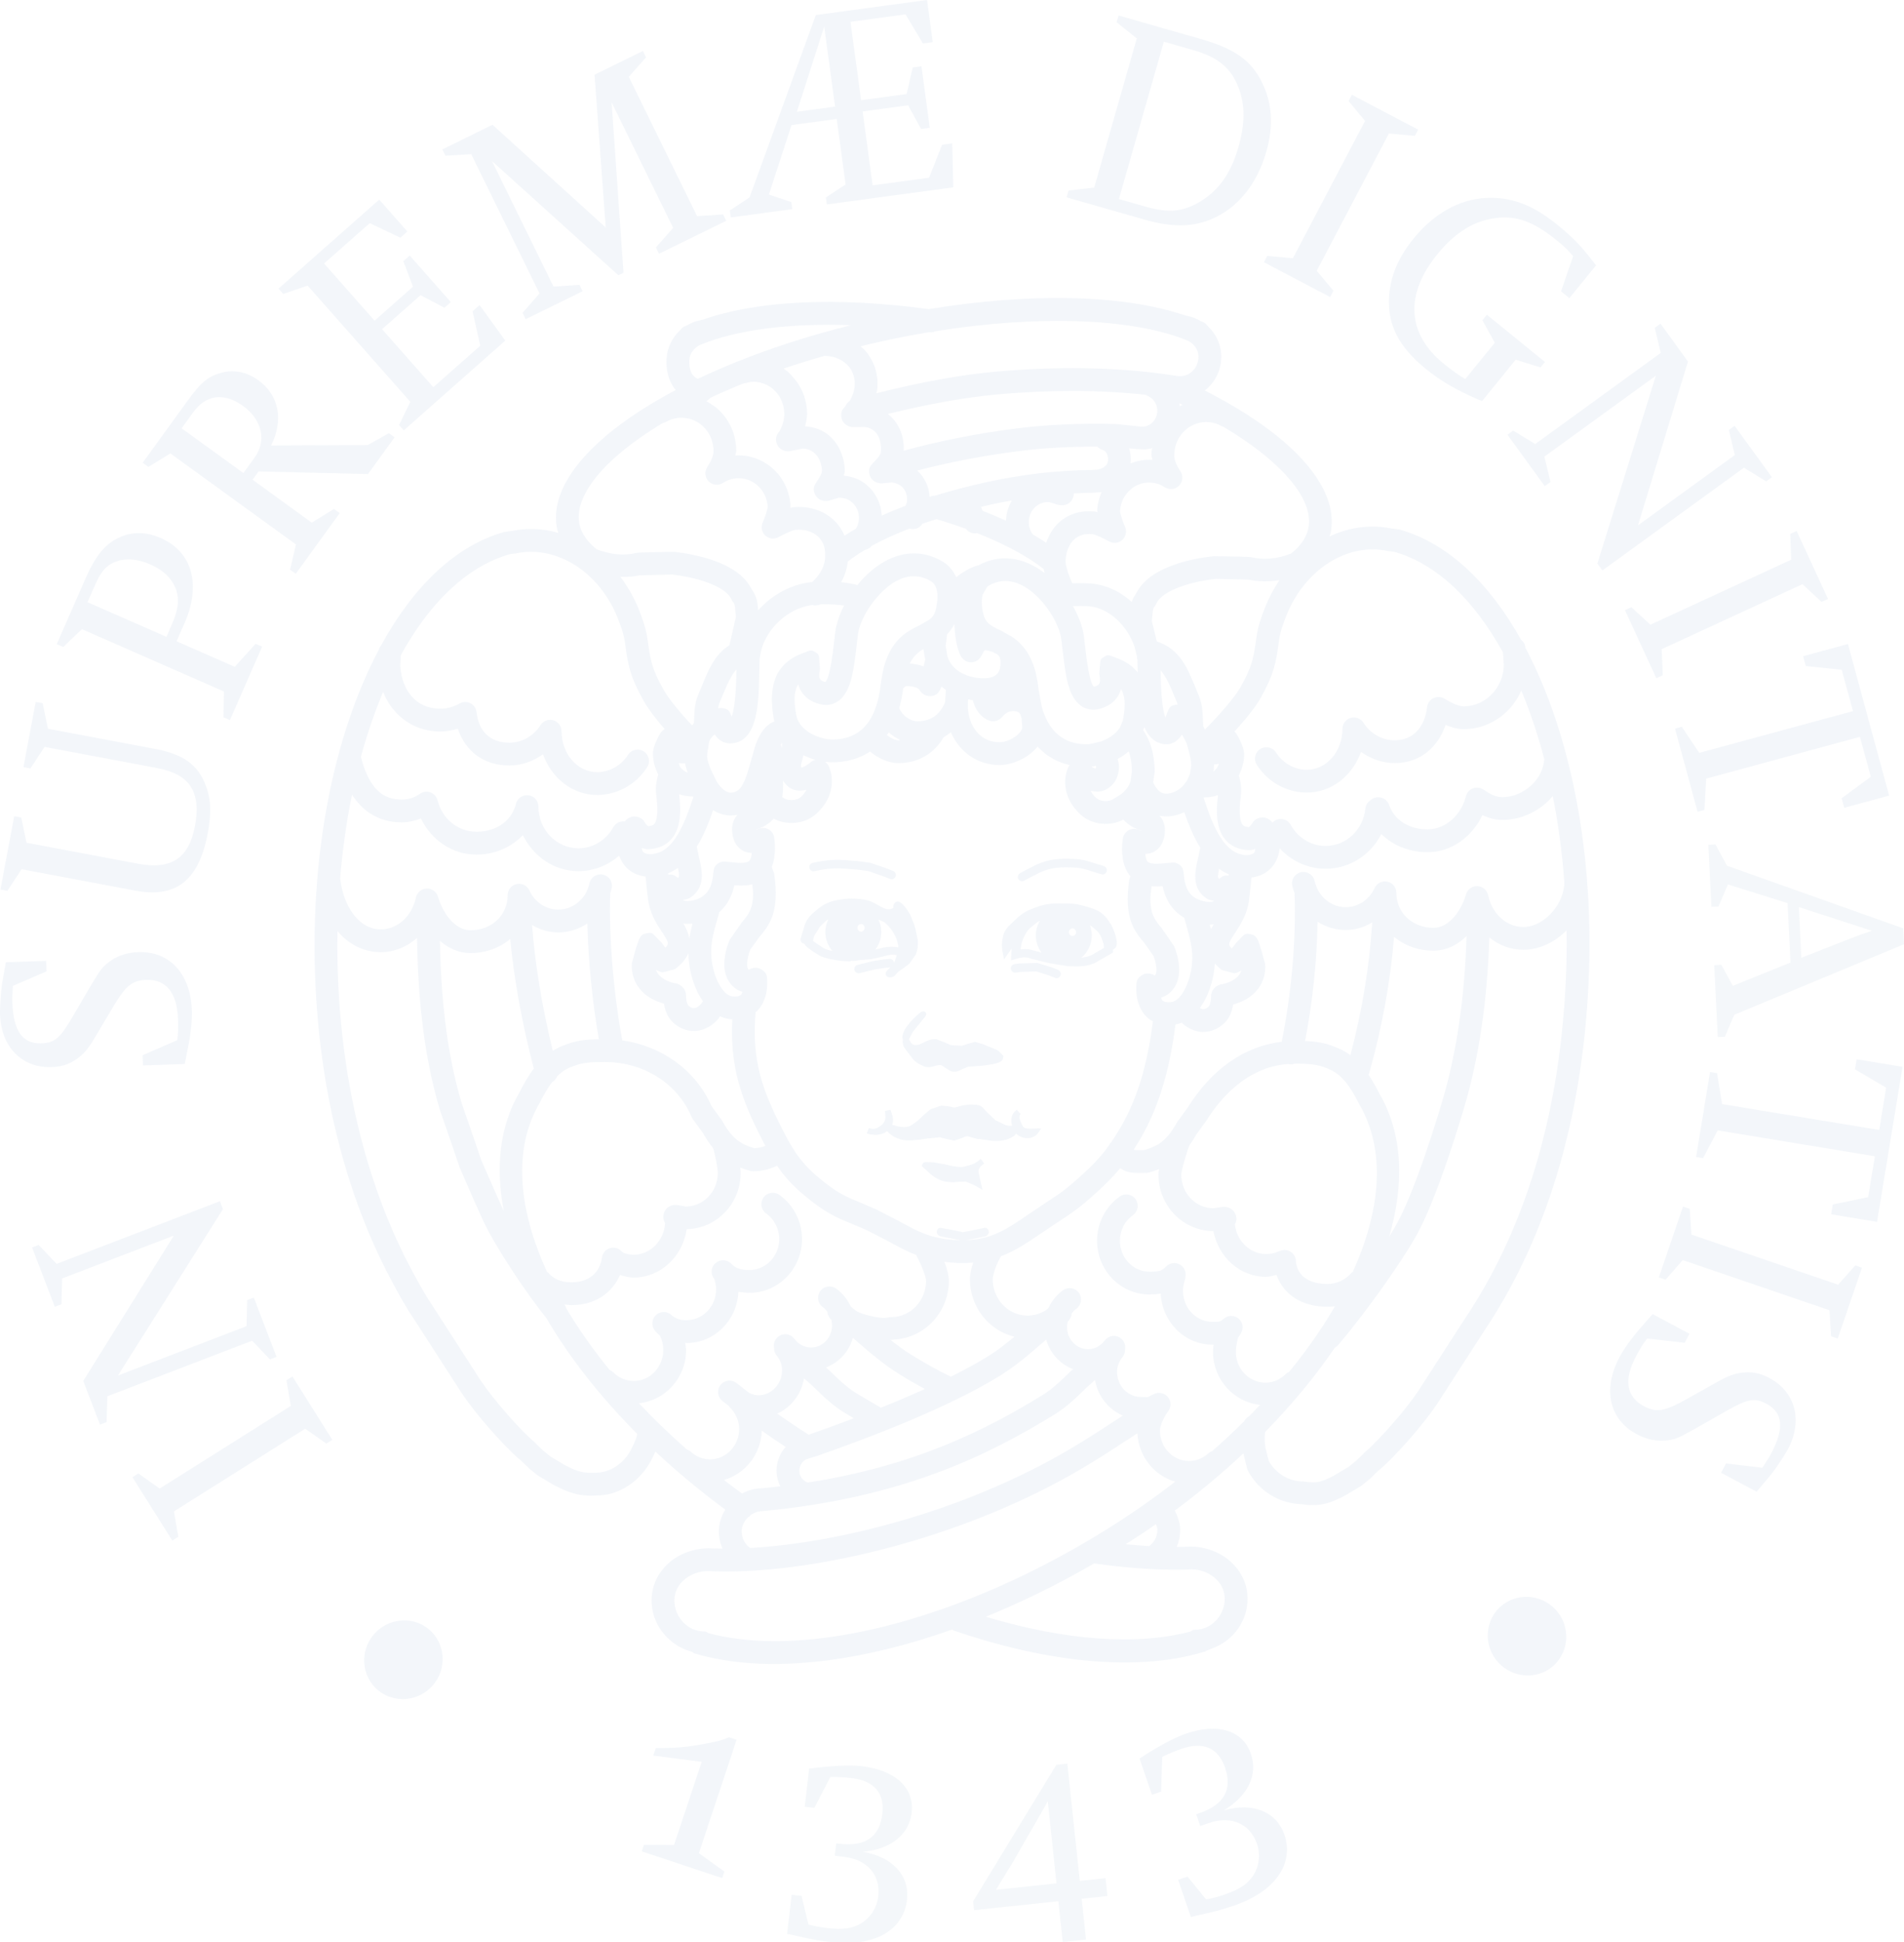 <?xml version="1.0" encoding="UTF-8" standalone="no"?>
<svg
   width="286.15pt"
   height="291.78pt"
   viewBox="0 0 286.15 291.78"
   version="1.1"
   id="svg89"
   sodipodi:docname="unipi (Copy).svg"
   xmlns:inkscape="http://www.inkscape.org/namespaces/inkscape"
   xmlns:sodipodi="http://sodipodi.sourceforge.net/DTD/sodipodi-0.dtd"
   xmlns="http://www.w3.org/2000/svg"
   xmlns:svg="http://www.w3.org/2000/svg">
  <sodipodi:namedview
     id="namedview48"
     pagecolor="#ffffff"
     bordercolor="#000000"
     borderopacity="0.25"
     inkscape:showpageshadow="2"
     inkscape:pageopacity="0.0"
     inkscape:pagecheckerboard="0"
     inkscape:deskcolor="#d1d1d1"
     inkscape:document-units="pt"
     showgrid="false" />
  <defs
     id="defs11">
    <clipPath
       id="clip-0">
      <path
         clip-rule="nonzero"
         d="m 118,265 h 20 v 26.781 h -20 z m 0,0"
         id="path2" />
    </clipPath>
    <clipPath
       id="clip-1">
      <path
         clip-rule="nonzero"
         d="m 146,264 h 21 v 27.781 h -21 z m 0,0"
         id="path5" />
    </clipPath>
    <clipPath
       id="clip-2">
      <path
         clip-rule="nonzero"
         d="m 256,126 h 30.148 v 30 H 256 Z m 0,0"
         id="path8" />
    </clipPath>
  </defs>
  <path
     fill-rule="nonzero"
     fill="#104f8c"
     fill-opacity="1"
     d="m 101.301,277.18 4.156,-12.488 -7.277,-0.938 0.379,-1.141 c 2.773,0.051 4.84,-0.133 7.645,-0.684 1.91,-0.367 2.195,-0.449 3.363,-0.934 l 1.137,0.379 -5.668,17.047 3.836,2.758 -0.328,0.984 -12.098,-4.023 0.328,-0.984 4.527,0.023"
     id="path13"
     style="opacity:0.05" />
  <g
     clip-path="url(#clip-0)"
     id="g17"
     style="opacity:0.05">
    <path
       fill-rule="nonzero"
       fill="#104f8c"
       fill-opacity="1"
       d="m 118.293,290.543 0.688,-5.879 1.48,0.176 1.039,4.289 c 0.852,0.223 1.496,0.383 2.773,0.531 2.508,0.293 3.867,0.078 5.254,-0.762 1.355,-0.883 2.273,-2.32 2.465,-3.965 0.379,-3.246 -1.641,-5.566 -5.176,-5.98 l -1.355,-0.156 0.215,-1.852 0.492,0.059 c 3.906,0.457 6.039,-1.047 6.441,-4.5 0.367,-3.125 -1.25,-4.98 -4.621,-5.371 -0.984,-0.117 -2.352,-0.195 -3.191,-0.168 l -2.414,4.637 -1.441,-0.168 0.668,-5.715 c 3.133,-0.426 6.07,-0.582 7.879,-0.371 5.098,0.594 7.953,3.262 7.523,6.965 -0.391,3.328 -3.102,5.473 -7.316,5.895 4.453,0.77 7.043,3.574 6.613,7.234 -0.539,4.602 -4.996,7.082 -11.367,6.34 -1.766,-0.207 -2.789,-0.367 -5.996,-1.117 l -0.652,-0.121"
       id="path15" />
  </g>
  <g
     clip-path="url(#clip-1)"
     id="g21"
     style="opacity:0.05">
    <path
       fill-rule="nonzero"
       fill="#104f8c"
       fill-opacity="1"
       d="m 149.684,283.918 0.672,-1.113 2.023,-3.293 2.176,-3.812 2.531,-4.391 0.383,-0.707 1.309,12.352 z m 10.031,7.844 3.5,-0.371 -0.652,-6.133 3.867,-0.414 -0.281,-2.676 -3.871,0.414 -1.871,-17.617 -1.645,0.172 -12.516,20.52 0.137,1.316 12.68,-1.344 0.652,6.133"
       id="path19" />
  </g>
  <path
     fill-rule="nonzero"
     fill="#104f8c"
     fill-opacity="1"
     d="m 178.98,288.02 -1.918,-5.598 1.41,-0.484 2.793,3.422 c 0.863,-0.164 1.516,-0.301 2.727,-0.719 2.391,-0.816 3.523,-1.598 4.414,-2.953 0.84,-1.383 1.047,-3.07 0.516,-4.637 -1.062,-3.094 -3.887,-4.316 -7.254,-3.164 l -1.293,0.441 -0.602,-1.762 0.469,-0.16 c 3.723,-1.273 4.996,-3.547 3.871,-6.836 -1.02,-2.977 -3.277,-3.953 -6.488,-2.855 -0.941,0.32 -2.207,0.844 -2.949,1.23 l -0.18,5.223 -1.371,0.469 -1.863,-5.441 c 2.645,-1.738 5.223,-3.145 6.949,-3.734 4.852,-1.664 8.578,-0.492 9.785,3.035 1.09,3.172 -0.43,6.273 -4.055,8.477 4.352,-1.227 7.898,0.184 9.09,3.668 1.504,4.387 -1.449,8.547 -7.52,10.625 -1.684,0.578 -2.676,0.871 -5.891,1.578 l -0.641,0.176"
     id="path23"
     style="opacity:0.05" />
  <path
     fill-rule="nonzero"
     fill="#104f8c"
     fill-opacity="1"
     d="m 56.738,253.871 c -2.43,-2.078 -2.688,-5.832 -0.555,-8.324 2.133,-2.492 5.887,-2.812 8.312,-0.734 2.461,2.105 2.719,5.859 0.586,8.352 -2.133,2.492 -5.883,2.816 -8.344,0.707"
     id="path25"
     style="opacity:0.05" />
  <path
     fill-rule="nonzero"
     fill="#104f8c"
     fill-opacity="1"
     d="m 49.941,216.312 -0.902,0.566 -3.168,-2.234 -19.723,12.418 0.645,3.824 -0.898,0.566 -5.992,-9.52 0.898,-0.566 3.191,2.27 19.723,-12.418 -0.668,-3.859 0.902,-0.566 5.992,9.52"
     id="path27"
     style="opacity:0.05" />
  <path
     fill-rule="nonzero"
     fill="#104f8c"
     fill-opacity="1"
     d="m 41.562,203.848 -0.996,0.383 -2.672,-2.809 -21.758,8.348 -0.113,3.875 -0.992,0.383 -2.52,-6.562 13.617,-21.836 -16.785,6.438 -0.109,3.879 -0.996,0.379 -3.418,-8.91 0.996,-0.379 2.688,2.844 24.543,-9.414 0.457,1.195 -15.781,24.992 19.332,-7.418 0.094,-3.914 0.996,-0.383 3.418,8.91"
     id="path29"
     style="opacity:0.05" />
  <path
     fill-rule="nonzero"
     fill="#104f8c"
     fill-opacity="1"
     d="m 27.75,159.852 -6.262,0.215 -0.051,-1.535 5.211,-2.266 c 0.133,-1.113 0.145,-1.965 0.105,-3.156 -0.137,-3.961 -1.781,-5.996 -4.762,-5.895 -2.086,0.074 -3.043,0.828 -4.859,3.832 l -2.539,4.266 c -1.328,2.305 -1.984,3.051 -3.234,3.902 -1.086,0.719 -2.184,1.055 -3.586,1.105 C 3.301,160.473 0.168,157.297 0,152.398 c -0.023,-0.723 0.059,-2.004 0.148,-3.203 0.094,-0.938 0.195,-1.711 0.305,-2.227 l 0.324,-1.801 0.105,-0.602 6.047,-0.203 0.055,1.574 -5.043,2.176 -0.027,0.34 c -0.051,1.109 -0.082,1.41 -0.055,2.18 0.145,4.254 1.531,6.211 4.34,6.117 1.961,-0.066 2.789,-0.734 4.562,-3.738 l 2.699,-4.609 c 1.656,-2.785 1.898,-3.133 3.062,-3.984 1.164,-0.848 2.641,-1.324 4.258,-1.379 4.727,-0.16 7.871,3.27 8.059,8.805 0.047,1.32 -0.141,3.285 -0.508,5.133 l -0.473,2.402 -0.109,0.473"
     id="path31"
     style="opacity:0.05" />
  <path
     fill-rule="nonzero"
     fill="#104f8c"
     fill-opacity="1"
     d="M 1.113,133.832 0.066,133.637 2.137,122.625 l 1.047,0.195 0.805,3.793 16.746,3.148 c 5.027,0.945 7.656,-0.816 8.566,-5.672 0.961,-5.109 -0.789,-7.777 -5.648,-8.691 l -16.957,-3.188 -2.125,3.242 -1.047,-0.199 1.84,-9.797 1.047,0.195 0.797,3.836 16.039,3.016 c 4.27,0.801 6.453,2.34 7.648,5.426 0.816,2.105 0.918,4.117 0.324,7.258 -1.328,7.078 -4.742,9.773 -10.895,8.617 l -17.086,-3.215 -2.125,3.242"
     id="path33"
     style="opacity:0.05" />
  <path
     fill-rule="nonzero"
     fill="#104f8c"
     fill-opacity="1"
     d="m 13.152,90.473 1.184,-2.691 c 0.973,-2.223 1.922,-3.109 3.617,-3.578 1.449,-0.34 3.027,-0.113 4.625,0.59 1.641,0.719 2.832,1.707 3.527,2.988 0.926,1.711 0.859,3.449 -0.305,6.102 l -0.785,1.793 z m 26.242,6.676 -0.973,-0.426 -3.148,3.457 -8.738,-3.836 1.199,-2.73 c 2.531,-5.773 1.16,-10.703 -3.562,-12.773 -2.223,-0.977 -4.305,-1.004 -6.297,-0.066 -2.105,0.984 -3.508,2.695 -5.016,6.129 l -4.332,9.871 0.977,0.426 2.805,-2.676 21.34,9.363 -0.07,3.875 0.973,0.43 4.844,-11.043"
     id="path35"
     style="opacity:0.05" />
  <path
     fill-rule="nonzero"
     fill="#104f8c"
     fill-opacity="1"
     d="m 27.297,64.348 1.75,-2.418 c 1.926,-2.656 4.648,-2.996 7.477,-0.945 2.863,2.074 3.578,5.223 1.727,7.777 l -1.672,2.309 z m 11.559,6.48 16.445,0.398 4,-5.52 -0.859,-0.625 -3.195,1.789 -14.512,0.059 c 1.926,-3.816 1.207,-7.543 -1.898,-9.793 -1.758,-1.277 -3.742,-1.66 -5.668,-1.109 -1.926,0.551 -2.977,1.418 -4.949,4.145 l -6.777,9.348 0.863,0.625 3.305,-2.023 18.871,13.68 -0.891,3.773 0.859,0.625 6.602,-9.109 -0.863,-0.625 -3.332,2.059 -8.898,-6.453 0.898,-1.242"
     id="path37"
     style="opacity:0.05" />
  <path
     fill-rule="nonzero"
     fill="#104f8c"
     fill-opacity="1"
     d="m 57.422,49.457 7.699,8.715 7.059,-6.234 -1.16,-5.172 1.055,-0.93 3.863,5.336 -15.258,13.488 -0.707,-0.801 1.695,-3.488 -15.434,-17.461 -3.668,1.254 -0.707,-0.801 15.133,-13.371 4.23,4.789 -1.051,0.93 -4.605,-2.184 -6.863,6.062 7.59,8.59 5.777,-5.105 -1.453,-3.832 0.957,-0.848 6.18,6.992 -0.957,0.844 -3.598,-1.879 -5.777,5.105"
     id="path39"
     style="opacity:0.05" />
  <path
     fill-rule="nonzero"
     fill="#104f8c"
     fill-opacity="1"
     d="M 91.031,34.176 89.355,11.223 96.625,7.656 97.094,8.613 94.5,11.547 l 10.262,20.926 3.91,-0.258 0.469,0.957 -10.098,4.953 -0.469,-0.957 2.594,-2.934 -9.25,-18.855 1.785,25.602 -0.766,0.375 -19,-17.16 9.25,18.859 3.91,-0.258 0.469,0.957 -8.57,4.203 L 78.531,47 81.086,44.086 70.82,23.16 l -3.867,0.238 -0.469,-0.953 7.535,-3.699 17.012,15.43"
     id="path41"
     style="opacity:0.05" />
  <path
     fill-rule="nonzero"
     fill="#104f8c"
     fill-opacity="1"
     d="m 119.762,16.793 4.109,-12.809 1.633,12.031 z m 7.324,10.918 -2.961,1.949 0.145,1.055 18.996,-2.574 -0.16,-6.598 -1.52,0.203 -1.953,4.953 -8.488,1.148 -1.5,-11.105 6.836,-0.926 1.945,3.566 1.309,-0.18 -1.25,-9.246 -1.309,0.18 -0.922,3.992 -6.84,0.926 -1.598,-11.777 8.277,-1.121 2.613,4.375 1.477,-0.199 -0.855,-6.336 -16.719,2.266 -9.961,27.402 -2.961,1.949 0.141,1.055 9.246,-1.25 -0.141,-1.055 -3.379,-1.133 3.402,-10.438 6.797,-0.922 1.332,9.84"
     id="path43"
     style="opacity:0.05" />
  <path
     fill-rule="nonzero"
     fill="#104f8c"
     fill-opacity="1"
     d="m 174.914,6.266 4.387,1.254 c 3.77,1.074 5.738,2.703 6.871,5.727 0.957,2.535 0.945,5.367 -0.035,8.809 -1.148,4.016 -2.992,6.59 -5.871,8.293 -2.602,1.516 -4.688,1.676 -8.211,0.668 l -3.891,-1.113 z m -3.016,26.699 c 4.098,1.168 7.105,1.188 10.008,0.023 4,-1.605 6.984,-5.227 8.402,-10.184 1.102,-3.852 0.902,-7.188 -0.57,-10.266 -1.633,-3.434 -4.094,-5.203 -9.422,-6.723 l -12.207,-3.488 -0.293,1.023 3.031,2.418 -6.398,22.406 -3.852,0.453 -0.293,1.023 11.594,3.312"
     id="path45"
     style="opacity:0.05" />
  <path
     fill-rule="nonzero"
     fill="#104f8c"
     fill-opacity="1"
     d="m 189.953,39.395 0.496,-0.941 3.859,0.344 10.844,-20.625 -2.473,-2.988 0.496,-0.941 9.957,5.234 -0.496,0.941 -3.898,-0.363 -10.848,20.625 2.512,3.008 -0.496,0.941 -9.953,-5.234"
     id="path47"
     style="opacity:0.05" />
  <path
     fill-rule="nonzero"
     fill="#104f8c"
     fill-opacity="1"
     d="m 227.789,54.043 -5.051,6.219 -0.535,-0.219 c -3.332,-1.441 -5.648,-2.777 -7.898,-4.605 -3.668,-2.984 -5.395,-5.922 -5.555,-9.512 -0.152,-3.527 1.078,-6.863 3.684,-10.07 3.035,-3.738 6.812,-5.883 10.848,-6.117 3.734,-0.207 7.039,0.996 10.809,4.062 2.246,1.824 3.531,3.145 5.426,5.617 l 0.348,0.449 -4.004,4.926 -1.254,-1.023 1.816,-5.273 c -0.625,-0.785 -1.332,-1.469 -2.457,-2.383 -3.438,-2.793 -6.086,-3.793 -9.191,-3.352 -3.289,0.402 -6.133,2.207 -8.793,5.48 -4.863,5.984 -4.52,11.918 0.965,16.379 1.191,0.965 2.469,1.895 3.27,2.324 l 4.434,-5.453 -1.863,-3.383 0.672,-0.824 8.73,7.094 -0.672,0.824 -3.727,-1.16"
     id="path49"
     style="opacity:0.05" />
  <path
     fill-rule="nonzero"
     fill="#104f8c"
     fill-opacity="1"
     d="m 226.555,65.316 0.859,-0.625 3.312,2.02 18.863,-13.688 -0.898,-3.773 0.863,-0.625 4.129,5.691 -7.512,24.609 14.551,-10.559 -0.895,-3.77 0.859,-0.629 5.609,7.727 -0.863,0.625 -3.336,-2.055 -21.273,15.438 -0.754,-1.035 8.789,-28.223 -16.758,12.16 0.922,3.809 -0.863,0.625 -5.605,-7.723"
     id="path51"
     style="opacity:0.05" />
  <path
     fill-rule="nonzero"
     fill="#104f8c"
     fill-opacity="1"
     d="m 244.215,91.672 0.965,-0.445 2.855,2.625 21.16,-9.762 -0.145,-3.875 0.965,-0.445 4.715,10.211 -0.969,0.445 -2.871,-2.66 -21.16,9.762 0.164,3.914 -0.969,0.445 -4.711,-10.215"
     id="path53"
     style="opacity:0.05" />
  <path
     fill-rule="nonzero"
     fill="#104f8c"
     fill-opacity="1"
     d="m 255.371,113.109 23.109,-6.273 -1.688,-6.211 -5.406,-0.562 -0.402,-1.477 6.742,-1.832 6.188,22.777 -6.742,1.828 -0.391,-1.438 4.379,-3.219 -1.633,-6.004 -23.105,6.277 -0.266,4.707 -1.027,0.281 -3.395,-12.5 1.027,-0.281 2.609,3.926"
     id="path55"
     style="opacity:0.05" />
  <g
     clip-path="url(#clip-2)"
     id="g59"
     style="opacity:0.05">
    <path
       fill-rule="nonzero"
       fill="#104f8c"
       fill-opacity="1"
       d="m 281.312,139.836 c -1.344,0.449 -2.016,0.695 -3.773,1.379 l -6.82,2.68 -0.375,-7.617 z m -12.223,4.777 -8.66,3.496 -1.73,-3.156 -1.066,0.051 0.531,10.809 1.062,-0.051 1.418,-3.312 25.5,-10.59 -0.117,-2.383 -26.48,-9.41 -1.734,-3.199 -1.062,0.051 0.453,9.32 1.066,-0.051 1.418,-3.312 8.965,2.805 0.438,8.934"
       id="path57" />
  </g>
  <path
     fill-rule="nonzero"
     fill="#104f8c"
     fill-opacity="1"
     d="m 258.801,165.875 23.625,3.887 1.043,-6.348 -4.684,-2.758 0.25,-1.512 6.895,1.133 -3.832,23.289 -6.895,-1.133 0.242,-1.473 5.32,-1.109 1.008,-6.137 -23.625,-3.891 -2.195,4.172 -1.051,-0.172 2.102,-12.781 1.051,0.176 0.746,4.656"
     id="path61"
     style="opacity:0.05" />
  <path
     fill-rule="nonzero"
     fill="#104f8c"
     fill-opacity="1"
     d="m 252.938,181.27 1.008,0.344 0.258,3.867 22.051,7.531 2.57,-2.902 1.008,0.344 -3.637,10.645 -1.008,-0.348 -0.238,-3.906 -22.055,-7.531 -2.582,2.945 -1.008,-0.344 3.633,-10.645"
     id="path63"
     style="opacity:0.05" />
  <path
     fill-rule="nonzero"
     fill="#104f8c"
     fill-opacity="1"
     d="m 248.383,197.438 5.527,2.945 -0.723,1.352 -5.645,-0.641 c -0.672,0.895 -1.109,1.629 -1.672,2.68 -1.863,3.496 -1.457,6.082 1.176,7.484 1.844,0.98 3.047,0.805 6.125,-0.887 l 4.332,-2.422 c 2.301,-1.332 3.242,-1.648 4.754,-1.762 1.297,-0.082 2.414,0.176 3.656,0.84 3.945,2.105 5.074,6.422 2.766,10.746 -0.34,0.637 -1.055,1.707 -1.727,2.699 -0.555,0.766 -1.027,1.383 -1.383,1.773 l -1.18,1.398 -0.395,0.465 -5.336,-2.844 0.742,-1.395 5.453,0.641 0.195,-0.281 c 0.598,-0.938 0.777,-1.18 1.137,-1.855 2.004,-3.762 1.781,-6.148 -0.699,-7.473 -1.73,-0.922 -2.785,-0.758 -5.82,0.953 l -4.645,2.641 c -2.824,1.586 -3.211,1.766 -4.641,1.918 -1.434,0.152 -2.953,-0.172 -4.379,-0.934 -4.176,-2.227 -5.18,-6.77 -2.574,-11.656 0.621,-1.164 1.77,-2.773 3.008,-4.191 l 1.613,-1.844 0.332,-0.352"
     id="path65"
     style="opacity:0.05" />
  <path
     fill-rule="nonzero"
     fill="#104f8c"
     fill-opacity="1"
     d="m 233.539,250.191 c -2.34,2.176 -6.102,2.008 -8.336,-0.395 -2.234,-2.406 -2.125,-6.168 0.215,-8.344 2.371,-2.203 6.137,-2.035 8.367,0.367 2.234,2.402 2.125,6.168 -0.246,8.371"
     id="path67"
     style="opacity:0.05" />
  <path
     fill-rule="nonzero"
     fill="#104f8c"
     fill-opacity="1"
     d="m 135.617,155.84 c 0,0.113 0.047,0.207 0.074,0.312 -0.019,0.109 -0.035,0.219 -0.035,0.32 0,0.68 0.402,1.164 0.766,1.605 l 0.43,0.562 c 0.539,0.82 1.086,1.164 1.965,1.547 0.641,0.277 1.207,0.105 1.66,-0.035 0.398,-0.117 0.711,-0.215 1.062,-0.082 l 0.508,0.344 0.852,0.523 c 0.73,0.223 1.266,-0.07 1.738,-0.324 l 0.918,-0.355 1.008,-0.07 1.348,-0.113 0.344,-0.051 c 1.07,-0.156 2.074,-0.305 2.438,-0.828 0,-0.004 0.113,-0.543 0.113,-0.543 l -0.695,-0.727 -0.254,-0.16 -1.129,-0.496 -0.281,-0.074 -0.617,-0.289 -1.293,-0.387 -1.172,0.336 -0.781,0.262 -1.504,-0.086 -0.277,-0.051 -0.801,-0.367 -1.297,-0.492 c -0.781,-0.035 -1.277,0.203 -1.852,0.48 l -0.547,0.258 L 137.859,157 c -0.68,0.027 -0.812,-0.047 -1.258,-0.871 0.102,-0.199 0.578,-1.086 0.578,-1.086 0.082,-0.109 1.457,-1.82 1.719,-2.145 0.004,0.004 0.031,0.023 0.031,0.023 0.004,-0.004 0.008,-0.023 0.012,-0.027 l 0.008,0.004 c 0.016,-0.027 0.023,-0.078 0.047,-0.113 0.094,-0.121 0.207,-0.25 0.207,-0.414 0,-0.098 -0.035,-0.195 -0.121,-0.289 -0.281,-0.301 -0.648,-0.047 -0.77,0.043 -0.387,0.27 -2.695,2.281 -2.695,3.715"
     id="path69"
     style="opacity:0.05" />
  <path
     fill-rule="nonzero"
     fill="#104f8c"
     fill-opacity="1"
     d="m 132.922,145.426 0.879,-0.094 -0.098,0.109 c -0.387,0.355 -0.691,0.633 -0.574,1.008 0.043,0.125 0.164,0.336 0.539,0.383 0.562,0.062 0.863,-0.305 1.086,-0.574 l 0.258,-0.281 0.672,-0.457 0.957,-0.715 0.98,-1.379 c 0.332,-0.785 0.328,-1.34 0.32,-2.105 0,0 -0.367,-1.828 -0.367,-1.828 l -0.07,-0.215 -0.145,-0.477 -0.578,-1.41 c -0.402,-0.699 -1.422,-2.277 -2.113,-1.891 -0.402,0.23 -0.41,0.609 -0.41,0.793 l -0.004,0.129 c -0.004,0 -0.371,0.152 -0.371,0.152 -0.621,0.152 -1.168,-0.164 -1.867,-0.562 -0.578,-0.332 -1.234,-0.711 -2.031,-0.84 -1.562,-0.246 -2.516,-0.238 -4.07,0.043 -1.367,0.242 -2.215,0.652 -3.344,1.633 -0.672,0.578 -1.203,1.035 -1.594,2.012 l -0.672,2.219 0.012,-0.035 c -0.027,0.32 0.105,0.5 0.219,0.594 0.109,0.086 0.227,0.117 0.348,0.133 0.152,0.414 0.742,0.832 2.227,1.766 0.734,0.461 3.09,0.887 4.367,0.879 0.012,0 0.027,0.008 0.035,0.008 l 0.332,0.004 c 0,0 0,-0.062 0,-0.07 0.039,-0.004 0.078,-0.012 0.109,-0.019 0.012,0 0.043,0 0.055,0 0.082,0 0.156,0.023 0.234,0.023 0.328,0 0.645,-0.051 0.949,-0.121 0.844,-0.07 1.789,-0.148 1.789,-0.148 l 1.703,-0.379 c 0.707,-0.207 1.27,-0.371 2.09,-0.219 -0.102,0.352 -0.234,0.727 -0.406,1.148 0,-0.004 0,-0.008 0,-0.016 -0.039,-0.352 -0.371,-0.605 -0.723,-0.57 l -0.836,0.09 -1.609,0.246 -2.316,0.562 c -0.344,0.082 -0.555,0.434 -0.473,0.777 0.086,0.344 0.434,0.555 0.777,0.473 l 2.316,-0.566 z m -9.129,-2.98 c -0.422,-0.266 -1.285,-0.812 -1.602,-1.098 0.035,-0.25 0.094,-0.465 0.152,-0.684 0.039,-0.078 0.082,-0.148 0.121,-0.227 l 0.754,-1.191 c 0.402,-0.418 0.715,-0.742 1.047,-1.016 0.066,-0.043 0.156,-0.082 0.227,-0.121 -0.281,0.582 -0.453,1.227 -0.453,1.918 0,1.09 0.402,2.074 1.051,2.836 -0.531,-0.102 -1.012,-0.234 -1.297,-0.418 z m 5.613,-2.48 c -0.297,0 -0.539,-0.254 -0.539,-0.57 0,-0.312 0.242,-0.566 0.539,-0.566 0.297,0 0.535,0.254 0.535,0.566 0,0.316 -0.238,0.57 -0.535,0.57 z m 2.914,2.516 -0.75,0.168 c 0.543,-0.73 0.879,-1.629 0.879,-2.621 0,-0.676 -0.16,-1.305 -0.43,-1.875 0.328,0.129 0.633,0.262 0.902,0.406 0.227,0.188 0.457,0.395 0.676,0.648 0.82,0.938 1.195,1.816 1.41,2.875 0,0.082 -0.019,0.16 -0.023,0.242 -1.078,-0.18 -1.922,-0.062 -2.664,0.156"
     id="path71"
     style="opacity:0.05" />
  <path
     fill-rule="nonzero"
     fill="#104f8c"
     fill-opacity="1"
     d="m 122.41,130.891 c 2.035,-0.453 3.223,-0.523 5.285,-0.324 l 1.02,0.074 1.766,0.223 2.062,0.711 1.234,0.48 c 0.332,0.129 0.691,-0.043 0.816,-0.371 0.129,-0.332 -0.047,-0.711 -0.379,-0.84 l -1.191,-0.457 -2.227,-0.766 -2.016,-0.266 -0.961,-0.066 c -2.195,-0.215 -3.523,-0.133 -5.691,0.352 -0.344,0.074 -0.562,0.418 -0.484,0.766 0.078,0.348 0.422,0.562 0.766,0.484"
     id="path73"
     style="opacity:0.05" />
  <path
     fill-rule="nonzero"
     fill="#104f8c"
     fill-opacity="1"
     d="m 147.395,174.113 c -0.004,0 -0.008,0.008 -0.016,0.012 -0.574,0.469 -0.875,0.703 -1.5,0.883 l -0.371,0.105 c -0.773,0.234 -0.98,0.293 -2.434,0.066 l -1.07,-0.25 -1.703,-0.297 -0.438,-0.016 c -0.859,-0.039 -1.117,-0.051 -1.238,0.301 l -0.094,0.27 0.238,0.219 0.594,0.531 c 0.895,0.836 1.82,1.699 4.02,1.68 l 0.824,-0.078 0.973,-0.023 1.258,0.547 1.219,0.695 -0.23,-0.984 -0.371,-1.695 c 0,-0.027 0,-0.055 0,-0.082 0,-0.477 0.293,-0.781 0.852,-1.195 0.004,-0.008 0.008,-0.012 0.016,-0.012 l -0.527,-0.676"
     id="path75"
     style="opacity:0.05" />
  <path
     fill-rule="nonzero"
     fill="#104f8c"
     fill-opacity="1"
     d="m 153.703,169.176 -0.172,-0.336 c -0.305,-0.684 -0.43,-1.109 -0.152,-1.5 l -0.578,-0.613 c -0.043,0.027 -0.074,0.09 -0.113,0.121 l -0.008,-0.004 c -0.004,0.004 0,0.008 -0.004,0.012 -0.359,0.273 -0.688,0.703 -0.688,1.477 0,0.234 0.039,0.504 0.105,0.797 -0.309,0.023 -0.602,0 -0.973,-0.105 l -1.535,-0.738 -1.352,-1.301 -0.539,-0.586 c -0.43,-0.414 -0.891,-0.426 -1.297,-0.43 l -0.426,-0.027 c -0.051,-0.008 -0.707,0.019 -1.242,0.129 -0.133,0.016 -0.27,0.027 -0.27,0.027 0.031,0 0.051,0.035 0.086,0.043 -0.027,0.008 -0.043,0.016 -0.062,0.023 0,-0.008 0.019,-0.039 0.019,-0.039 l -1.012,0.273 c 0,0 -0.281,-0.039 -0.281,-0.039 l -0.383,-0.09 -0.434,-0.082 -0.949,-0.082 -1.578,0.539 -1.031,0.852 -0.477,0.469 -0.465,0.441 -1.105,0.77 c -0.641,0.203 -1.027,0.176 -1.758,0.066 l -0.949,-0.262 c 0.277,-0.684 0.09,-1.277 -0.105,-1.844 l -0.137,-0.402 -0.836,0.176 c 0.043,0.336 0.07,0.629 0.07,0.887 0,0.336 -0.086,0.602 -0.246,0.84 l -0.238,0.305 c -0.5,0.434 -0.945,0.656 -1.387,0.656 -0.207,-0.035 -0.418,-0.043 -0.609,-0.129 h -0.004 l -0.336,0.789 c 0.316,0.137 0.633,0.203 0.949,0.203 0.809,0.105 1.555,-0.086 2.125,-0.527 0.391,0.445 0.809,0.773 1.473,1.047 1.043,0.438 1.801,0.375 2.762,0.297 l 0.441,-0.035 1.445,-0.207 1.773,-0.18 0.895,0.23 1.297,0.27 1.188,-0.391 c 0.352,-0.191 0.566,-0.297 0.871,-0.246 0,0 0.688,0.191 1.105,0.309 0.121,0.039 0.242,0.074 0.242,0.074 0.102,0.031 0.227,0.035 0.355,0.008 0.301,0.043 1.66,0.246 1.66,0.246 1.488,0.195 2.754,-0.074 3.656,-0.777 l 0.223,-0.254 c 0.34,0.32 0.789,0.559 1.309,0.637 0.824,0.125 1.586,-0.164 1.988,-0.746 l 0.473,-0.688 -1.324,0.027 c -0.828,0.027 -1.238,-0.016 -1.457,-0.379"
     id="path77"
     style="opacity:0.05" />
  <path
     fill-rule="nonzero"
     fill="#104f8c"
     fill-opacity="1"
     d="m 103.969,119.652 c -0.09,0.008 0.09,0.008 0,0"
     id="path79"
     style="opacity:0.05" />
  <path
     fill-rule="nonzero"
     fill="#104f8c"
     fill-opacity="1"
     d="m 163.652,136.32 c -1.238,-0.391 -1.961,-0.559 -3.215,-0.586 -1.871,-0.035 -3.039,-0.059 -4.801,0.594 -1.113,0.414 -1.918,0.758 -2.906,1.73 l -0.516,0.484 c -0.68,0.621 -1.32,1.203 -1.52,2.344 -0.156,0.895 -0.156,1.441 0.008,2.262 l 0.195,0.984 1.156,-1.652 c -0.031,0.289 -0.062,0.578 -0.074,0.91 l -0.031,0.895 0.859,-0.258 c 1.125,-0.34 1.57,-0.195 2.254,0.023 l 1.184,0.305 1.582,0.371 2.734,0.441 c 0,0 0.699,0.008 0.699,0.008 1.117,0.023 2.082,0.039 3.344,-0.527 l 2.691,-1.555 -0.035,-0.348 c 0,-0.016 -0.004,-0.027 -0.004,-0.043 l 0.352,-0.277 c 0.625,-0.48 -0.113,-2.734 -0.723,-3.672 -1.094,-1.699 -1.781,-1.973 -3.234,-2.434 z m -7.199,6.77 -1,-0.262 c -0.574,-0.188 -1.207,-0.301 -2.074,-0.188 0.117,-0.941 0.352,-1.711 0.93,-2.629 0.121,-0.188 0.25,-0.324 0.375,-0.48 L 155.328,139 c 0.352,-0.301 0.648,-0.508 0.957,-0.684 -0.383,0.652 -0.613,1.406 -0.613,2.223 0,0.961 0.316,1.844 0.832,2.562 z m 4.73,-2.477 c -0.297,0 -0.539,-0.254 -0.539,-0.57 0,-0.312 0.242,-0.566 0.539,-0.566 0.297,0 0.535,0.254 0.535,0.566 0,0.316 -0.238,0.57 -0.535,0.57 z m 2.895,2.863 c -0.566,0.254 -1.047,0.355 -1.551,0.395 0.941,-0.793 1.555,-1.984 1.555,-3.332 0,-0.551 -0.109,-1.07 -0.293,-1.555 0.348,0.238 0.695,0.516 1.082,0.879 0.543,0.508 0.812,1.348 0.984,1.98 0.027,0.184 0.059,0.367 0.066,0.566 -0.484,0.281 -1.844,1.066 -1.844,1.066"
     id="path81"
     style="opacity:0.05" />
  <path
     fill-rule="nonzero"
     fill="#104f8c"
     fill-opacity="1"
     d="m 158.988,145.699 -1.023,-0.402 -2.078,-0.629 c -0.004,0 -2.723,0.082 -2.723,0.082 l -0.688,0.094 c -0.352,0.047 -0.605,0.371 -0.559,0.723 0.047,0.352 0.363,0.598 0.715,0.551 l 0.707,-0.094 2.375,-0.082 1.75,0.539 1.113,0.434 c 0.332,0.129 0.676,-0.043 0.805,-0.375 0.129,-0.328 -0.062,-0.711 -0.395,-0.84"
     id="path83"
     style="opacity:0.05" />
  <path
     fill-rule="nonzero"
     fill="#104f8c"
     fill-opacity="1"
     d="m 210.43,79.586 c -0.078,-0.023 -0.164,-0.043 -0.246,-0.051 l -1.129,-0.148 c -1.098,-0.23 -2.203,-0.305 -3.301,-0.266 -2.035,0.074 -4.043,0.578 -5.934,1.469 0.047,-0.172 0.121,-0.336 0.156,-0.512 0.496,-2.398 -0.078,-4.941 -1.598,-7.516 -2.766,-4.707 -8.727,-9.531 -17.309,-13.895 1.508,-1.168 2.469,-3.012 2.469,-5.055 0,-0.145 -0.004,-0.289 -0.012,-0.438 -0.117,-1.684 -0.898,-3.152 -2.051,-4.219 -0.164,-0.227 -0.367,-0.434 -0.641,-0.562 -0.039,-0.016 -0.098,-0.027 -0.137,-0.051 0.008,0.004 0.019,0.004 0.031,0.008 0,0 -0.195,-0.074 -0.238,-0.09 -0.641,-0.398 -1.34,-0.668 -2.105,-0.801 -0.016,-0.008 -0.152,-0.059 -0.152,-0.059 0.016,0.004 0.019,0.02 0.035,0.027 -0.09,-0.016 -0.172,-0.059 -0.266,-0.07 -9.105,-3.094 -23.066,-3.43 -38.426,-0.914 -13.895,-1.887 -25.742,-1.293 -33.984,1.59 -0.055,0.008 -0.105,0.031 -0.16,0.039 0.016,-0.004 0.019,-0.02 0.035,-0.027 0,0 -0.133,0.051 -0.152,0.059 -0.766,0.137 -1.465,0.406 -2.105,0.805 -0.039,0.016 -0.234,0.086 -0.234,0.086 0.008,-0.004 0.019,0 0.027,-0.004 -0.039,0.02 -0.094,0.031 -0.137,0.051 -0.27,0.125 -0.465,0.332 -0.633,0.555 -1.148,1.066 -1.938,2.539 -2.051,4.223 -0.012,0.199 -0.023,0.395 -0.023,0.586 0,1.68 0.504,3.125 1.387,4.188 -10.125,5.367 -16.691,11.574 -17.813,17.387 -0.223,1.172 -0.242,2.324 -0.008,3.453 0.043,0.215 0.133,0.41 0.191,0.621 -1.266,-0.363 -2.566,-0.559 -3.879,-0.578 -1.02,-0.012 -2.047,0.078 -3.066,0.289 0.125,-0.023 -1.008,0.129 -1.008,0.129 -0.082,0.008 -0.164,0.023 -0.242,0.047 C 68.441,82 62.109,88.125 57.277,96.965 57.105,97.145 56.988,97.367 56.926,97.629 50.137,110.43 46.43,128.688 47.438,148.496 c 0.82,16.176 4.703,31.246 11.227,43.578 1.32,2.477 2.297,4.266 3.812,6.5 -0.023,-0.031 6.961,10.797 6.961,10.797 2.145,3.18 6.301,7.914 8.738,9.961 -0.027,-0.027 -0.203,-0.211 -0.23,-0.238 l 1.625,1.562 1.012,0.828 c 0.066,0.055 0.207,0.164 0.277,0.207 l 2.32,1.387 c 2.371,1.227 3.91,1.758 6.516,1.598 0.395,0 0.785,-0.031 1.172,-0.09 2.816,-0.414 5.445,-2.305 6.977,-5.148 0.027,-0.055 0.16,-0.324 0.16,-0.324 0.203,-0.41 0.363,-0.738 0.496,-1.031 3.211,3.004 6.723,5.922 10.496,8.707 -0.59,0.973 -0.957,2.094 -0.957,3.289 0,0.906 0.191,1.777 0.535,2.578 -0.719,-0.008 -1.434,-0.016 -2.105,-0.051 -0.004,0 -0.004,0 -0.004,0 -0.68,0 -1.328,0.086 -1.957,0.223 -3.789,0.805 -6.586,3.883 -6.586,7.57 0,2.219 0.906,4.168 2.332,5.598 1.023,1.027 2.309,1.797 3.762,2.164 0.113,0.066 0.184,0.188 0.316,0.227 1.238,0.383 2.555,0.676 3.91,0.922 9.602,1.754 21.883,0.094 34.848,-4.488 0.074,0.039 0.133,0.098 0.219,0.129 14.539,4.996 27.82,6.141 37.469,3.258 0.094,-0.027 0.207,-0.043 0.301,-0.074 0.086,-0.023 0.145,-0.078 0.203,-0.133 0.277,-0.109 0.555,-0.223 0.832,-0.336 0.281,-0.102 0.559,-0.207 0.824,-0.336 2.668,-1.285 4.551,-3.957 4.551,-7.184 0,-3.426 -2.422,-6.312 -5.762,-7.355 -0.852,-0.266 -1.746,-0.441 -2.691,-0.441 -0.688,0.035 -1.426,0.047 -2.195,0.051 0.344,-0.797 0.531,-1.668 0.531,-2.574 0,-0.926 -0.375,-1.992 -0.805,-2.891 3.695,-2.742 7.133,-5.621 10.297,-8.586 0.09,0.422 0.195,0.832 0.301,1.254 l 0.246,0.965 c 0.031,0.137 0.09,0.297 0.156,0.422 1.312,2.441 3.566,4.133 6.148,4.742 0.621,0.148 1.254,0.238 1.906,0.254 2.852,0.441 4.438,-0.227 6.516,-1.301 0.094,-0.051 2.414,-1.438 2.414,-1.438 0.066,-0.043 0.211,-0.156 0.273,-0.211 l 1.094,-0.891 1.598,-1.566 c -0.031,0.031 -0.246,0.277 -0.281,0.305 2.434,-2.043 6.59,-6.773 8.719,-9.926 0.019,-0.031 7.004,-10.859 7.004,-10.859 1.48,-2.191 2.902,-4.555 4.203,-6.992 6.801,-12.738 10.688,-27.867 11.555,-44.965 1.004,-19.793 -2.695,-38.035 -9.473,-50.836 l -0.004,-0.031 c -0.035,-0.492 -0.273,-0.875 -0.621,-1.129 -4.801,-8.586 -11.035,-14.539 -18.188,-16.559 z M 181.609,63.41 c 0.719,0.051 1.402,0.266 2.027,0.633 0.082,0.051 0.176,0.059 0.262,0.094 8.078,4.824 12.832,9.992 12.832,14.191 0,0.359 -0.035,0.715 -0.109,1.062 -0.281,1.375 -1.168,2.637 -2.57,3.766 -2.074,0.812 -4.098,1.012 -6.02,0.555 -0.117,-0.027 -0.332,-0.043 -0.449,-0.047 l -1.773,-0.051 -3.43,-0.055 c -2.852,0.309 -9.508,1.473 -11.547,5.461 0.019,-0.027 0.016,-0.047 0.039,-0.074 -0.074,0.09 -0.125,0.191 -0.176,0.293 -0.289,0.41 -0.48,0.805 -0.609,1.191 -1.789,-1.609 -4.051,-2.715 -6.656,-2.789 l -0.789,-0.023 -1.477,0.016 c -0.551,-1.129 -1.07,-2.727 -1.02,-3.465 0.094,-1.391 0.586,-2.531 1.391,-3.211 0.676,-0.57 1.562,-0.809 2.637,-0.703 0.559,0.066 1.59,0.602 2.145,0.891 l 0.445,0.227 c 0.645,0.328 1.414,0.211 1.941,-0.285 0.527,-0.496 0.668,-1.277 0.379,-1.941 -0.398,-0.91 -0.762,-2.051 -0.754,-2.398 0.082,-1.25 0.641,-2.387 1.57,-3.195 0.871,-0.758 1.973,-1.129 3.105,-1.047 0.723,0.051 1.43,0.289 2.035,0.691 0.676,0.441 1.57,0.352 2.145,-0.215 0.578,-0.566 0.676,-1.461 0.242,-2.141 -0.68,-1.062 -1.012,-1.781 -0.941,-2.773 0.094,-1.379 0.703,-2.621 1.719,-3.508 0.957,-0.828 2.168,-1.234 3.406,-1.148 z m -5.176,78.707 c -0.035,-0.074 -1.844,-2.668 -1.844,-2.668 -0.949,-1.133 -1.695,-2.02 -1.695,-4.34 0,-0.539 0.074,-1.234 0.164,-1.957 0.586,0.047 1.156,0.027 1.672,-0.012 0.32,1.523 1.098,3.504 3.258,4.754 0.156,0.578 0.332,1.223 0.332,1.223 0.133,0.477 0.258,0.93 0.375,1.387 0.035,0.141 0.066,0.285 0.105,0.434 0.086,0.363 0.156,0.73 0.219,1.098 0.019,0.137 0.051,0.27 0.066,0.41 0.062,0.484 0.105,0.98 0.102,1.5 0,0.047 -0.008,0.098 -0.008,0.145 -0.016,0.551 -0.062,1.113 -0.176,1.723 -0.273,1.449 -0.789,2.742 -1.43,3.613 -0.211,0.289 -0.434,0.531 -0.668,0.715 -0.297,0.242 -0.582,0.371 -0.859,0.406 -0.648,0.078 -1.105,-0.008 -1.355,-0.262 -0.098,-0.094 -0.133,-0.27 -0.199,-0.41 0.449,-0.129 0.926,-0.348 1.418,-0.816 1,-0.945 1.309,-2.195 1.309,-3.371 0,-1.719 -0.66,-3.293 -0.785,-3.57 z m -4.188,10.574 c 0.262,0.262 0.598,0.531 1.023,0.758 -0.633,4.938 -1.848,10.949 -5.059,16.273 -0.422,0.699 -0.816,1.309 -1.207,1.871 -0.141,0.141 -0.25,0.301 -0.328,0.477 -1.355,1.891 -2.664,3.199 -4.645,4.969 -1.711,1.527 -2.75,2.309 -4.832,3.637 l -2.66,1.785 c -3.234,2.219 -5.48,3.727 -9.324,3.848 l 1.191,-0.211 1.617,-0.34 c 0.348,-0.07 0.648,-0.422 0.578,-0.77 -0.07,-0.348 -0.332,-0.582 -0.68,-0.512 l -1.867,0.387 -1.34,0.254 -1.121,-0.246 -2.172,-0.395 c -0.344,-0.062 -0.562,0.18 -0.629,0.527 -0.062,0.348 0.285,0.691 0.629,0.758 l 1.801,0.34 1.074,0.223 c -0.043,0 -0.082,0.004 -0.121,0 -2.047,-0.062 -3.562,-0.371 -4.906,-0.848 -0.012,0 -0.019,-0.008 -0.031,-0.012 -1.332,-0.477 -2.508,-1.121 -3.863,-1.867 l -3.664,-1.891 -2.473,-1.059 c -2.082,-0.848 -3.461,-1.41 -6.305,-3.812 -2.918,-2.465 -4.066,-4.598 -5.84,-8.148 -3.129,-6.27 -4.016,-10.418 -3.535,-16.605 0.098,-0.082 0.188,-0.164 0.266,-0.246 1.812,-1.832 1.477,-4.773 1.434,-5.105 -0.078,-0.59 -0.582,-0.996 -1.129,-1.238 -0.492,-0.219 -1.125,-0.066 -1.609,0.207 -0.168,-0.164 -0.238,-0.473 -0.238,-0.848 0,-0.684 0.223,-1.578 0.492,-2.203 0.004,0.019 1.332,-1.852 1.332,-1.852 1.461,-1.734 3.117,-3.703 2.254,-9.527 0,0 -0.188,-0.523 -0.367,-1.016 0.75,-1.891 0.41,-4.16 0.363,-4.445 -0.09,-0.543 -0.441,-1.004 -0.93,-1.25 -0.492,-0.242 -1.078,-0.234 -1.566,0.019 -0.121,0.062 -0.258,0.082 -0.398,0.121 v -0.004 c 0.145,-0.055 0.297,-0.117 0.297,-0.117 0.652,-0.23 1.68,-0.605 2.52,-1.598 l 0.094,0.059 c 1.75,0.902 4.504,0.906 6.383,-0.84 2.953,-2.75 2.422,-5.922 1.727,-7.211 -0.117,-0.215 -0.281,-0.395 -0.473,-0.535 0.184,0.019 0.367,0.047 0.543,0.055 1.418,0.078 3.906,-0.082 6.215,-1.594 1.281,1.074 2.848,1.738 4.242,1.738 2.949,0 5.391,-1.418 6.809,-3.887 0.383,-0.223 0.746,-0.469 1.086,-0.75 1.316,2.992 4,4.922 7.332,4.922 1.883,0 4.305,-1.031 5.707,-2.762 1.5,1.633 3.27,2.418 4.84,2.777 -0.047,0.062 -0.117,0.105 -0.152,0.176 -0.695,1.293 -1.23,4.465 1.727,7.211 1.875,1.746 4.629,1.742 6.379,0.844 l 0.094,-0.062 c 0.836,0.992 1.867,1.371 2.52,1.602 0,0 0.156,0.059 0.297,0.117 -0.141,-0.035 -0.277,-0.055 -0.398,-0.117 -0.488,-0.258 -1.07,-0.262 -1.562,-0.019 -0.492,0.246 -0.84,0.703 -0.934,1.246 -0.109,0.652 -0.508,3.789 1.133,5.703 l -0.168,0.473 c -0.164,1.113 -0.238,2.086 -0.238,2.941 0,3.625 1.309,5.184 2.492,6.586 l 1.371,1.934 c 0.246,0.566 0.457,1.438 0.457,2.109 0,0.383 -0.074,0.695 -0.238,0.859 -0.484,-0.273 -1.121,-0.422 -1.613,-0.207 -0.547,0.242 -1.047,0.648 -1.125,1.242 -0.047,0.328 -0.383,3.27 1.426,5.102 z m -11.449,53.426 c -1.32,1.297 -2.57,2.52 -4.074,3.449 -8.402,5.168 -19.09,10.633 -35.309,13.168 -0.754,-0.223 -1.281,-0.949 -1.281,-1.785 0,-0.855 0.566,-1.617 1.348,-1.812 0.012,-0.004 0.039,-0.012 0.074,-0.023 0.125,-0.019 0.242,-0.059 0.363,-0.109 0.371,-0.113 0.84,-0.254 0.84,-0.254 8.469,-2.957 20.062,-7.434 27.57,-12.094 2.387,-1.48 4.52,-3.332 6.578,-5.121 l 0.324,-0.273 c 0.59,2.059 2.094,3.695 4.043,4.43 z m 2.398,2.449 1.379,-1.238 c 0.406,2.43 2.016,4.418 4.18,5.348 l -4.66,3.02 -1.562,0.965 c -15.914,9.879 -35.73,15.121 -49.793,15.898 -0.793,-0.559 -1.273,-1.473 -1.273,-2.48 0,-0.773 0.355,-1.512 0.902,-2.07 0.168,-0.098 0.312,-0.23 0.445,-0.383 0.512,-0.367 1.125,-0.598 1.762,-0.598 21.105,-1.973 34.047,-8.461 43.949,-14.543 1.832,-1.137 3.273,-2.551 4.672,-3.918 z m -36.309,3.656 c 0,0.004 0.645,0.379 1.441,0.852 -2.113,0.805 -4.309,1.609 -6.629,2.418 0,0 -0.07,0.019 -0.172,0.055 -1.598,-1.023 -3.172,-2.078 -4.715,-3.164 2.094,-0.953 3.629,-2.93 4.027,-5.309 l 1.379,1.234 c 1.395,1.367 2.84,2.781 4.668,3.914 z m -2.75,-6.785 c 1.953,-0.73 3.453,-2.375 4.043,-4.43 l 0.324,0.27 c 2.059,1.789 4.191,3.641 6.582,5.125 1.395,0.867 2.648,1.594 3.918,2.273 -2.039,0.926 -4.246,1.863 -6.613,2.816 l -3.707,-2.184 c -1.496,-0.93 -2.746,-2.152 -4.07,-3.449 z m 24.383,-1.691 c -1.594,0.992 -3.492,2.023 -5.617,3.086 -2.082,-1.02 -3.863,-2.008 -6.012,-3.34 -1.043,-0.648 -2.055,-1.398 -3.047,-2.191 0.055,-0.004 0.113,-0.004 0.164,-0.012 -0.023,0 -0.043,0.012 -0.062,0.012 0.129,0 0.262,-0.019 0.391,-0.051 4.59,-0.215 8.266,-4.074 8.266,-8.836 0,-0.84 -0.297,-1.863 -0.672,-2.836 0.664,0.082 1.359,0.145 2.133,0.172 0.781,0.023 1.504,-0.004 2.195,-0.062 -0.281,0.84 -0.488,1.719 -0.488,2.504 0,4.199 2.867,7.711 6.691,8.629 -1.273,1.062 -2.578,2.082 -3.941,2.926 z m -38.355,-55.543 c 0.492,0.465 0.973,0.684 1.418,0.812 -0.062,0.145 -0.098,0.32 -0.195,0.414 -0.25,0.254 -0.707,0.34 -1.355,0.258 -0.34,-0.039 -0.684,-0.23 -1.055,-0.582 -0.855,-0.816 -1.57,-2.371 -1.906,-4.148 -0.129,-0.691 -0.184,-1.336 -0.184,-1.949 0,-1.668 0.41,-3.121 0.871,-4.738 l 0.332,-1.215 c 1.387,-1.211 1.965,-2.711 2.246,-3.938 0.008,-0.039 0.023,-0.082 0.031,-0.117 0.078,0.008 0.156,0.008 0.234,0.016 0.102,0.008 0.199,0.012 0.305,0.019 0.125,0.008 0.246,0.008 0.371,0.008 0.074,0.004 0.145,0.004 0.219,0.004 0.125,0 0.25,-0.008 0.375,-0.016 0.094,-0.004 0.191,-0.012 0.285,-0.023 0.102,-0.008 0.203,-0.019 0.309,-0.035 0.172,-0.023 0.344,-0.062 0.516,-0.102 0.027,-0.008 0.055,-0.008 0.086,-0.016 0.043,0.473 0.117,1.012 0.117,1.406 0,2.309 -0.746,3.199 -1.699,4.332 l -1.809,2.59 c -0.145,0.324 -0.816,1.922 -0.816,3.656 0,1.176 0.309,2.418 1.305,3.363 z m 8.633,-72.324 c -0.145,-2.176 -1.121,-4.152 -2.742,-5.559 -1.551,-1.348 -3.52,-2.016 -5.547,-1.887 0.035,-0.266 0.148,-0.473 0.148,-0.766 0,-0.156 -0.004,-0.316 -0.016,-0.48 -0.156,-2.293 -1.184,-4.375 -2.895,-5.859 -0.234,-0.207 -0.496,-0.359 -0.75,-0.535 -0.277,-0.195 -0.555,-0.379 -0.852,-0.531 0.227,-0.113 0.414,-0.273 0.57,-0.473 1.602,-0.75 3.281,-1.484 5.055,-2.199 -0.027,0.008 -0.047,0.027 -0.074,0.035 l 1.227,-0.266 c 0.688,-0.051 1.355,0.074 1.98,0.328 0.465,0.188 0.906,0.434 1.297,0.777 0.98,0.848 1.57,2.047 1.66,3.375 0.078,1.18 -0.258,2.344 -0.945,3.277 -0.418,0.57 -0.359,1.32 0.023,1.918 0.383,0.598 1.176,0.875 1.871,0.73 l 1.746,-0.355 c 0.625,-0.039 1.297,0.172 1.836,0.641 0.668,0.578 1.074,1.512 1.152,2.625 0.027,0.41 -0.352,1.008 -0.719,1.582 l -0.305,0.488 c -0.379,0.605 -0.227,1.328 0.207,1.895 0.434,0.57 1.285,0.754 1.969,0.547 l 1.332,-0.402 c 0.734,-0.051 1.457,0.191 2.023,0.688 0.613,0.531 0.984,1.285 1.039,2.117 0.043,0.664 -0.121,1.301 -0.457,1.848 -0.594,0.344 -1.18,0.695 -1.711,1.047 -0.359,-0.875 -0.902,-1.684 -1.621,-2.359 -1.547,-1.453 -3.77,-2.156 -6.105,-1.926 -0.145,0.02 -0.289,0.094 -0.438,0.121 0.008,-0.074 0.047,-0.164 0.047,-0.238 0,-0.066 0,-0.137 -0.008,-0.203 z M 133.438,62.188 c 6.156,-1.512 11.691,-2.5 16.484,-2.934 7.859,-0.711 15.48,-0.688 22.242,0.059 0.078,0.039 0.137,0.102 0.223,0.129 0.867,0.312 1.473,1.133 1.535,2.098 0.09,1.32 -0.852,2.469 -2.102,2.555 0,0 -0.438,-0.008 -0.438,-0.008 -0.043,-0.008 -3.594,-0.379 -3.594,-0.379 -5.465,-0.145 -10.492,0.086 -15.07,0.664 -5.859,0.742 -11.617,1.895 -16.906,3.34 0.004,-0.113 0.019,-0.227 0.019,-0.336 0,-2.184 -0.91,-4.008 -2.395,-5.188 z m 36.246,5.164 c 0.695,0.07 1.297,0.137 1.297,0.137 -0.043,-0.008 1.086,0.027 1.086,0.027 0.375,-0.027 0.734,-0.094 1.082,-0.191 -0.019,0.172 -0.074,0.336 -0.086,0.512 -0.008,0.16 -0.016,0.32 -0.016,0.477 0,0.293 0.113,0.5 0.148,0.77 -1.137,-0.074 -2.246,0.129 -3.281,0.535 0.035,-0.309 0.043,-0.629 0.019,-0.961 -0.031,-0.461 -0.121,-0.895 -0.25,-1.305 z m -4.738,9.613 c -0.137,-0.031 -0.27,-0.102 -0.406,-0.117 -2.031,-0.199 -3.824,0.316 -5.219,1.492 -0.957,0.812 -1.645,1.926 -2.086,3.203 -0.625,-0.422 -1.301,-0.836 -2.012,-1.25 -0.438,-0.59 -0.656,-1.305 -0.605,-2.055 0.055,-0.836 0.422,-1.59 1.035,-2.121 0.57,-0.496 1.293,-0.738 2.027,-0.684 l 1.328,0.402 c 0.684,0.203 1.535,0.016 1.973,-0.551 0.262,-0.344 0.402,-0.75 0.398,-1.148 0.914,-0.047 1.828,-0.094 2.738,-0.105 0.086,0 1.289,-0.078 1.289,-0.078 0.047,0 0.094,-0.012 0.141,-0.016 -0.34,0.812 -0.578,1.676 -0.641,2.586 -0.004,0.07 -0.004,0.137 -0.004,0.211 0,0.066 0.039,0.156 0.043,0.23 z m 1.355,41.613 c 1.336,-0.754 1.863,-2.082 1.863,-3.367 0,-0.414 -0.082,-0.809 -0.188,-1.191 0.613,-0.324 1.16,-0.707 1.656,-1.129 0.137,0.375 0.258,0.812 0.344,1.309 0.008,0.051 0.012,0.109 0.019,0.16 0.031,0.211 0.062,0.422 0.078,0.656 0.023,0.289 0.039,0.598 0.039,0.926 l -0.199,1.398 c 0,-0.008 -0.008,0.023 -0.008,0.039 -0.246,0.773 -0.715,1.406 -1.484,1.984 l -1.258,0.773 c -0.484,0.25 -1.703,0.414 -2.477,-0.305 -0.391,-0.363 -0.598,-0.703 -0.781,-1.031 0.777,0.191 1.605,0.223 2.395,-0.223 z m -2.273,-3.387 c 0.145,-0.031 0.395,-0.086 0.684,-0.145 0.008,0.07 0.019,0.141 0.019,0.215 0,0.094 -0.039,0.148 -0.074,0.211 -0.16,-0.039 -0.387,-0.141 -0.629,-0.281 z m 3.785,-16.332 -0.164,-0.062 c -0.5,-0.176 -1.051,-0.531 -1.5,-0.242 -0.445,0.285 -0.734,0.348 -0.785,0.875 l -0.156,1.754 c 0.074,0.41 0.113,0.727 0.113,0.977 0,0.66 -0.285,0.848 -0.922,1.012 -0.684,-0.629 -1.094,-4.125 -1.289,-5.836 l -0.223,-1.832 c -0.043,-0.336 -0.121,-0.684 -0.211,-1.039 -0.004,-0.016 -0.012,-0.035 -0.016,-0.059 -0.281,-1.074 -0.766,-2.223 -1.41,-3.355 0.547,-0.004 1.273,-0.008 1.273,-0.008 l 0.812,0.023 c 3.383,0.098 6.199,3.129 7.195,6.168 l 0.285,1.168 c 0.004,0.016 0.019,0.031 0.023,0.051 l 0.105,0.727 c 0,0 0.039,1.41 0.051,1.859 -0.762,-0.965 -1.812,-1.703 -3.184,-2.18 z m -5.332,7.191 c 0.785,0.543 1.723,0.707 2.707,0.461 1.355,-0.336 2.77,-1.176 3.289,-2.992 0.305,0.531 0.551,1.207 0.551,2.285 0,0.668 -0.082,1.461 -0.273,2.41 l -0.375,0.938 c 0,0 -0.004,0.012 -0.008,0.023 -0.73,1.301 -2.16,1.961 -2.949,2.238 l -1.719,0.387 c -2.32,0.125 -5.398,-0.602 -6.867,-4.777 0.004,0.016 0.055,0.215 0.062,0.238 -0.012,-0.035 -0.145,-0.453 -0.266,-0.824 l -0.062,-0.199 c -0.004,-0.023 -0.004,-0.047 -0.008,-0.066 l -0.473,-2.562 c -0.051,-0.477 -0.113,-0.938 -0.191,-1.371 -0.551,-3.172 -1.777,-5.242 -3.887,-6.625 0.019,0.02 -0.781,-0.426 -1.199,-0.66 -0.035,-0.02 -0.055,-0.051 -0.09,-0.066 l -0.484,-0.238 c -1.383,-0.668 -2.145,-1.035 -2.484,-2.531 -0.066,-0.289 -0.117,-0.57 -0.152,-0.844 -0.012,-0.109 -0.012,-0.207 -0.023,-0.312 -0.012,-0.164 -0.027,-0.324 -0.031,-0.48 0,-0.047 0.008,-0.09 0.008,-0.141 0.008,-0.371 0.055,-0.711 0.129,-1.016 0.121,-0.203 0.559,-0.957 0.695,-1.184 0.102,-0.074 0.215,-0.156 0.215,-0.156 3.48,-1.984 6.566,0.719 8.098,2.504 1.695,1.98 2.625,4.172 2.801,5.469 l 0.211,1.77 c 0.414,3.578 0.801,6.953 2.777,8.324 z m -44.805,11.219 c 0.289,0.438 0.605,0.867 1.133,1.164 0.785,0.445 1.613,0.414 2.391,0.223 -0.184,0.328 -0.387,0.668 -0.777,1.031 -0.777,0.719 -1.996,0.555 -2.48,0.305 0,0 -0.168,-0.105 -0.371,-0.227 0.082,-0.57 0.129,-1.18 0.129,-1.867 0,-0.199 -0.019,-0.422 -0.023,-0.629 z m 2.773,-1.941 c -0.031,-0.062 -0.074,-0.113 -0.074,-0.211 0,-0.23 0.066,-0.492 0.07,-0.496 0.129,-0.402 0.207,-0.781 0.289,-1.164 0.594,0.293 1.199,0.523 1.797,0.691 -0.254,0.07 -0.496,0.188 -0.699,0.367 -0.441,0.391 -1.051,0.73 -1.383,0.812 z m -0.078,-6.371 c -0.352,-0.445 -0.574,-0.926 -0.684,-1.453 -0.191,-0.949 -0.273,-1.742 -0.273,-2.414 0,-1.074 0.242,-1.75 0.551,-2.281 0.52,1.812 1.93,2.656 3.285,2.988 0.988,0.246 1.922,0.09 2.711,-0.461 1.977,-1.371 2.363,-4.746 2.773,-8.32 l 0.109,-0.953 c 0.019,-0.156 0.105,-0.82 0.105,-0.82 0.137,-0.996 0.664,-2.316 1.457,-3.613 0.449,-0.742 4.543,-7.148 9.441,-4.359 0.824,0.469 1.16,1.492 1.012,3.031 l -0.172,1.105 c 0,-0.008 0,-0.012 0,-0.012 0,0 0,0.008 0,0.016 -0.223,0.957 -0.617,1.375 -0.973,1.656 -0.074,0.07 -1.496,0.863 -1.496,0.863 -2.098,1.027 -4.973,2.434 -5.777,8.355 0,0 0,0.004 0,0.004 l -0.07,0.469 c -0.012,0.078 -0.023,0.141 -0.023,0.141 -0.117,1.141 -0.332,2.176 -0.652,3.152 -0.461,1.41 -1.117,2.531 -1.957,3.34 -1.602,1.539 -3.605,1.773 -5.004,1.699 -1.078,-0.062 -3.223,-0.691 -4.363,-2.133 z M 139.043,99.094 c -0.07,0.352 -0.141,0.699 -0.223,1.031 -0.594,-0.227 -1.289,-0.379 -2.094,-0.434 0.535,-1.07 1.227,-1.715 2.051,-2.176 z m -5.465,10.945 c 0.504,0.453 1.07,0.832 1.688,1.125 -0.086,0.023 -0.16,0.062 -0.258,0.062 -0.453,0 -1.086,-0.324 -1.711,-0.777 0.094,-0.133 0.191,-0.27 0.281,-0.41 z m 1.566,-3.645 c 0.266,-0.945 0.469,-1.93 0.59,-2.98 0.18,-0.156 0.363,-0.34 0.52,-0.34 1.258,0 1.793,0.379 1.891,0.523 l -0.059,-0.137 c 0.227,0.523 0.727,0.977 1.293,1.078 0.562,0.105 1.168,-0.004 1.566,-0.41 0.195,-0.203 0.383,-0.559 0.551,-0.984 0.211,0.18 0.43,0.344 0.66,0.5 -0.019,0.336 -0.039,0.652 -0.055,0.934 l -0.012,0.184 c -0.019,0.285 -0.035,0.535 -0.047,0.727 -0.469,1.164 -1.215,2.035 -2.203,2.484 -0.574,0.262 -1.219,0.395 -1.922,0.395 -1.148,0 -2.359,-0.922 -2.773,-1.973 z m 6.977,-9.352 0.031,-0.254 c 0.055,-0.41 0.16,-1.219 0.195,-1.512 0.438,-0.438 0.797,-0.934 1.082,-1.492 0.012,0.203 0.023,0.414 0.039,0.645 0.008,0.07 0.012,0.141 0.019,0.211 0.016,0.211 0.039,0.422 0.062,0.645 0.008,0.074 0.016,0.145 0.023,0.219 0.074,0.574 0.176,1.156 0.316,1.699 0.019,0.074 0.043,0.145 0.062,0.215 0.059,0.199 0.121,0.387 0.191,0.562 0.027,0.07 0.051,0.141 0.082,0.207 0.098,0.227 0.207,0.434 0.332,0.605 0.352,0.488 0.93,0.75 1.527,0.699 0.594,-0.047 1.121,-0.402 1.391,-0.934 0.336,-0.668 0.484,-0.832 0.535,-0.875 0.09,-0.008 0.402,0.008 1.207,0.281 0.18,0.082 0.691,0.355 0.691,0.355 0.094,0.074 0.23,0.199 0.332,0.445 0.012,0.023 0.019,0.055 0.031,0.082 0.031,0.098 0.055,0.227 0.074,0.363 0.008,0.062 0.016,0.125 0.019,0.203 0.008,0.203 0.004,0.43 -0.031,0.723 -0.062,0.457 -0.242,1.84 -2.672,1.77 -1.074,-0.031 -2.105,-0.281 -2.98,-0.715 -1.145,-0.562 -1.906,-1.418 -2.281,-2.543 z m 3.375,8.023 c 0.227,0.051 0.457,0.094 0.691,0.129 0.156,0.559 0.398,1.172 0.781,1.723 0.019,0.035 0.047,0.062 0.07,0.094 0.16,0.219 0.352,0.418 0.562,0.602 0.066,0.059 0.133,0.117 0.203,0.172 0.273,0.199 0.57,0.375 0.93,0.492 0.668,0.219 1.398,0.008 1.852,-0.535 0.41,-0.496 0.805,-0.742 1.168,-0.848 0.109,-0.031 0.211,-0.027 0.312,-0.039 0.074,-0.008 0.148,-0.027 0.215,-0.027 0.172,0.004 0.332,0.031 0.488,0.062 0.309,0.074 0.461,0.191 0.594,0.465 l 0.176,0.562 c 0,0.004 0.105,1.305 0.105,1.305 0,0.984 -1.945,2.289 -3.41,2.289 -2.812,0 -4.738,-2.25 -4.789,-5.598 0,0 0.023,-0.402 0.051,-0.848 z m 19.516,-34.52 c -0.266,0.016 -1.02,0.062 -1.02,0.062 -5.145,0.059 -10.453,0.672 -15.695,1.824 -2.742,0.602 -5.332,1.285 -7.758,2.031 -0.297,0.004 -0.578,0.066 -0.824,0.211 -0.098,-1.613 -0.773,-2.996 -1.875,-3.98 4.82,-1.254 10.027,-2.254 15.309,-2.926 3.641,-0.461 7.598,-0.676 11.77,-0.668 0.199,0.207 0.434,0.383 0.73,0.473 0.527,0.16 0.82,0.602 0.867,1.312 0.004,0.047 0.008,0.105 0.008,0.176 0,0.414 -0.16,1.172 -1.512,1.484 z m -12.941,4.645 c -0.488,0.848 -0.805,1.797 -0.875,2.812 -0.004,0.07 -0.004,0.145 -0.008,0.219 -1.113,-0.512 -2.289,-1.004 -3.512,-1.477 l -0.242,-0.586 c 0.535,-0.125 1.055,-0.258 1.602,-0.379 1.012,-0.223 2.023,-0.41 3.035,-0.59 z m -13.453,3.5 c 0.684,-0.238 1.402,-0.469 2.121,-0.695 1.531,0.453 3.02,0.941 4.434,1.457 0.387,0.535 1.023,0.77 1.672,0.641 2.387,0.941 4.547,1.957 6.406,3.012 0.047,0.027 0.086,0.055 0.129,0.074 1.324,0.758 2.492,1.531 3.469,2.312 0.035,0.191 0.078,0.391 0.129,0.59 -3.18,-2.438 -6.738,-2.898 -9.949,-1.137 -0.086,0.016 -0.172,0.016 -0.258,0.043 -1.066,0.367 -2.102,0.961 -3.059,1.734 -0.465,-1.027 -1.176,-1.863 -2.164,-2.426 -4.738,-2.703 -9.512,-0.332 -12.691,3.598 -0.715,-0.195 -1.547,-0.34 -2.441,-0.426 0.66,-1.176 0.906,-2.254 0.984,-3.086 0.754,-0.602 1.625,-1.184 2.574,-1.754 0.355,-0.078 0.691,-0.234 0.949,-0.523 0.023,-0.027 0.035,-0.059 0.059,-0.086 1.664,-0.918 3.594,-1.789 5.723,-2.613 0.738,0.227 1.516,-0.047 1.914,-0.715 z m -11.766,12.281 c -0.512,1.004 -0.887,1.988 -1.109,2.902 -0.086,0.316 -0.152,0.621 -0.188,0.918 0,0 -0.09,0.695 -0.09,0.695 -0.019,0.164 -0.137,1.133 -0.137,1.133 -0.191,1.715 -0.605,5.207 -1.289,5.84 -0.633,-0.164 -0.922,-0.336 -0.922,-0.996 0,-0.25 0.039,-0.574 0.117,-0.992 l -0.156,-1.758 c -0.051,-0.527 -0.34,-0.59 -0.785,-0.875 -0.445,-0.285 -1,0.07 -1.5,0.246 l -0.164,0.059 c -0.445,0.156 -0.852,0.344 -1.23,0.551 -0.121,0.066 -0.227,0.141 -0.34,0.211 -0.258,0.156 -0.496,0.324 -0.719,0.508 -0.109,0.09 -0.219,0.18 -0.316,0.273 -0.215,0.207 -0.414,0.426 -0.594,0.652 -0.066,0.09 -0.145,0.172 -0.207,0.262 -0.23,0.328 -0.434,0.68 -0.594,1.059 -0.031,0.066 -0.051,0.148 -0.078,0.219 -0.129,0.316 -0.234,0.652 -0.316,1.008 -0.031,0.141 -0.059,0.293 -0.082,0.438 -0.055,0.312 -0.094,0.633 -0.117,0.969 -0.016,0.164 -0.027,0.324 -0.031,0.492 0,0.098 -0.016,0.184 -0.016,0.281 0,0.258 0.031,0.539 0.047,0.812 0.012,0.18 0.012,0.352 0.031,0.535 0.055,0.566 0.137,1.152 0.262,1.766 0.016,0.074 0.051,0.141 0.07,0.211 -0.609,0.219 -1.148,0.613 -1.617,1.195 -0.008,0.012 -0.016,0.023 -0.023,0.031 -0.207,0.262 -0.398,0.555 -0.578,0.887 -0.039,0.074 -0.082,0.145 -0.121,0.223 -0.184,0.363 -0.359,0.758 -0.512,1.199 l -0.652,2.238 c -0.93,3.473 -1.559,4.922 -3.074,4.922 -0.805,0 -1.516,-0.789 -1.965,-1.453 l -0.227,-0.359 c 0,0 -0.844,-1.766 -0.844,-1.766 -0.078,-0.211 -0.145,-0.387 -0.203,-0.551 -0.016,-0.051 -0.031,-0.09 -0.043,-0.133 -0.043,-0.125 -0.082,-0.238 -0.113,-0.344 -0.012,-0.043 -0.023,-0.086 -0.035,-0.125 -0.031,-0.117 -0.059,-0.23 -0.074,-0.34 -0.004,-0.016 -0.008,-0.027 -0.012,-0.047 -0.016,-0.125 -0.023,-0.246 -0.027,-0.379 0,-0.031 0.004,-0.066 0.004,-0.098 0,-0.113 0.008,-0.23 0.023,-0.359 0.004,-0.047 0.008,-0.094 0.016,-0.145 0.008,-0.086 0.027,-0.184 0.039,-0.277 0.074,-0.195 0.105,-0.402 0.105,-0.605 l 0.117,-0.645 c 0.059,-0.281 0.262,-0.605 0.582,-0.918 v -0.004 c 0.086,-0.082 0.172,-0.125 0.258,-0.195 0.934,1.434 2.242,1.441 3.043,1.266 3.25,-0.703 3.539,-5.531 3.625,-9.73 0.004,-0.285 0.008,-0.559 0.016,-0.832 l 0.055,-2.012 0.18,-1.066 c 0.77,-3.508 4.051,-6.547 7.629,-7.062 0.035,-0.004 0.07,-0.004 0.105,-0.008 0.395,0.113 0.805,0.078 1.184,-0.102 1.223,-0.051 2.551,0.027 3.594,0.176 z m -9.305,20.648 c 0,0.223 -0.027,0.492 -0.082,0.805 -0.012,-0.199 -0.055,-0.379 -0.129,-0.543 0.117,-0.176 0.203,-0.266 0.203,-0.266 0,0 0.008,0 0.008,0.004 z m -6.859,-10.969 c -0.008,0.199 -0.012,0.332 -0.012,0.332 -0.027,1.566 -0.125,5.215 -0.723,6.668 -0.082,-0.211 -0.172,-0.434 -0.172,-0.434 -0.238,-0.598 -0.68,-0.785 -1.32,-0.844 -0.172,-0.019 -0.359,0.027 -0.539,0.051 0.047,-0.238 0.078,-0.488 0.16,-0.691 l 0.426,-1.035 c 0.836,-2.047 1.426,-3.301 2.184,-4.137 -0.004,0.035 -0.004,0.055 -0.004,0.09 z m -1.066,-3.703 c -2.207,1.363 -3.156,3.691 -4.285,6.457 l -0.418,1.016 c -0.52,1.254 -0.566,2.543 -0.605,3.684 l -0.027,0.523 c -0.098,0.117 -0.18,0.242 -0.262,0.359 -1.617,-1.695 -3.477,-3.902 -4.313,-5.398 -1.77,-3.164 -1.938,-4.355 -2.312,-6.957 L 97.258,95.656 c -0.25,-1.398 -0.641,-2.535 -1.188,-3.934 C 95.344,89.855 94.379,88.172 93.25,86.672 c 0.957,0.016 1.91,-0.035 2.848,-0.23 0.137,-0.004 1.918,-0.051 1.918,-0.051 l 2.961,-0.07 c 4.543,0.492 8.227,2.023 8.949,3.723 0.062,0.148 0.145,0.285 0.246,0.41 0.254,0.312 0.281,0.473 0.336,1.297 0,0 0.055,0.551 0.094,0.926 -0.082,0.352 -0.664,2.895 -0.98,4.273 z m -6.273,19.133 c -0.535,-0.184 -0.977,-0.625 -1.148,-0.879 -0.121,-0.184 -0.105,-0.383 -0.195,-0.578 0.332,0.07 0.645,0.074 0.949,0.035 0.082,0.465 0.215,0.91 0.395,1.422 z m -1.125,5.551 c 0,-0.699 -0.059,-1.48 -0.168,-2.324 0.398,0.152 0.805,0.246 1.227,0.285 0.227,0.047 0.453,0.074 0.688,0.059 l 0.172,0.019 c 0.027,0 0.047,0.004 0.078,0.004 -0.348,1.082 -0.723,2.195 -1.156,3.258 -0.055,0.133 -0.113,0.254 -0.172,0.383 -0.168,0.398 -0.34,0.789 -0.531,1.16 -0.254,0.492 -0.523,0.961 -0.812,1.387 -0.019,0.027 -0.031,0.055 -0.047,0.078 -0.953,1.375 -1.992,2.141 -3.18,2.328 -0.023,0.004 -0.254,0.051 -0.254,0.051 -0.352,0.035 -1.051,0.039 -1.461,-0.367 -0.109,-0.105 -0.098,-0.391 -0.168,-0.559 0.352,0.113 0.703,0.219 1.117,0.191 1.488,-0.105 2.645,-0.652 3.441,-1.629 0.824,-1.012 1.227,-2.41 1.227,-4.324 z m -0.332,8.762 c 0.102,0.492 0.168,0.883 0.168,1.109 0,0.23 -0.086,0.309 -0.176,0.398 -0.027,-0.019 -0.395,-0.293 -0.395,-0.293 -0.309,-0.227 -0.672,-0.254 -1.039,-0.195 -0.012,-0.086 -0.016,-0.152 -0.023,-0.211 0.512,-0.207 1,-0.48 1.465,-0.809 z m -0.438,15.207 c 1.078,-0.824 1.676,-1.629 2.008,-2.402 0.008,0.75 0.086,1.539 0.242,2.391 0,0.004 0,0.004 0,0.008 0.227,1.184 0.762,3.168 1.938,4.832 -0.125,0.176 -0.281,0.395 -0.281,0.395 -0.258,0.289 -0.648,0.633 -1.074,0.641 -0.379,0.008 -0.691,-0.254 -0.844,-0.41 -0.094,-0.098 -0.316,-0.449 -0.348,-1.613 -0.019,-0.875 -0.836,-1.664 -1.707,-1.738 -0.027,0 -2.27,-0.406 -2.797,-2.008 0.309,0.188 0.641,0.328 1.012,0.387 z m 1.254,-6.84 c 0.457,0.043 0.914,0.043 1.363,-0.004 -0.184,0.719 -0.352,1.457 -0.465,2.238 -0.16,-0.824 -0.492,-1.574 -0.898,-2.234 z m 2.906,-4.113 c -0.094,0.066 -0.324,0.215 -0.324,0.215 -0.938,0.492 -2.109,0.652 -2.691,0.367 0.387,-0.094 0.809,-0.156 1.094,-0.34 1.379,-0.887 1.777,-2.102 1.777,-3.359 0,-0.961 -0.23,-1.949 -0.441,-2.844 0,0 -0.141,-0.664 -0.254,-1.219 l -0.055,-0.254 c 1.035,-1.684 1.82,-3.617 2.453,-5.504 0.98,0.617 1.914,0.805 2.648,0.805 0.371,0 0.715,-0.043 1.039,-0.102 -0.461,0.48 -0.832,1.145 -0.832,2.176 0,0.168 0.008,0.348 0.027,0.539 0.176,1.617 1.004,2.375 1.668,2.719 0.418,0.219 0.848,0.277 1.266,0.301 -0.047,0.422 -0.129,0.812 -0.289,1.066 l -0.109,0.141 c -0.516,0.434 -2.004,0.258 -2.723,0.172 l -0.945,-0.078 c -0.457,-0.035 -0.836,0.113 -1.188,0.41 -0.344,0.297 -0.488,0.727 -0.52,1.184 -0.129,1.824 -0.625,2.938 -1.602,3.605 z m 66.777,-24.621 c 0.035,0.062 0.074,0.121 0.113,0.18 0.312,0.48 0.699,0.875 1.168,1.152 0.055,0.035 0.113,0.066 0.176,0.098 0.246,0.129 0.504,0.234 0.797,0.297 0.305,0.066 0.598,0.086 0.875,0.059 0.559,-0.051 1.055,-0.289 1.496,-0.699 0.223,-0.207 0.426,-0.453 0.621,-0.742 0.027,0.043 0.051,0.062 0.078,0.105 l 0.598,1.137 c 0,0.004 0.246,0.852 0.246,0.852 0.027,0.09 0.047,0.168 0.07,0.254 0.105,0.375 0.184,0.703 0.25,1.016 0.019,0.09 0.035,0.184 0.051,0.273 0.051,0.301 0.086,0.586 0.09,0.871 0,0.023 0.004,0.051 0.004,0.074 -0.004,0.246 -0.062,0.508 -0.102,0.762 -0.031,0.172 -0.027,0.328 -0.074,0.512 -0.004,0.012 -0.012,0.031 -0.012,0.035 0,0.004 0.004,-0.004 0.008,-0.023 l -0.457,1.051 c 0,0.008 -0.66,0.848 -0.66,0.852 h -0.004 c -0.352,0.34 -0.758,0.613 -1.176,0.801 -0.211,0.094 -0.426,0.164 -0.637,0.215 -0.211,0.047 -0.422,0.074 -0.625,0.074 -0.59,0 -1.273,-0.195 -1.98,-1.68 0.008,-0.035 0.012,-0.074 0.016,-0.109 0.102,-0.688 0.219,-1.5 0.219,-1.5 0,-0.676 -0.055,-1.281 -0.133,-1.855 -0.016,-0.117 -0.027,-0.227 -0.047,-0.336 -0.09,-0.559 -0.203,-1.074 -0.348,-1.543 -0.008,-0.019 -0.016,-0.035 -0.019,-0.055 -0.32,-1.012 -0.746,-1.82 -1.188,-2.457 0.066,-0.172 0.129,-0.332 0.18,-0.469 0.117,0.289 0.258,0.551 0.406,0.801 z m 2.027,-9.324 c 0.754,0.836 1.348,2.09 2.184,4.141 0,0 0.383,0.941 0.41,1 -0.039,0 -0.078,0.004 -0.117,0.008 -0.641,0.059 -1.086,0.246 -1.32,0.844 l -0.309,0.766 c -0.023,0.074 -0.07,0.211 -0.113,0.332 -0.598,-1.453 -0.699,-5.102 -0.723,-6.668 0,0 -0.008,-0.289 -0.012,-0.422 z m 3.473,30.484 c -0.031,-0.457 -0.176,-0.887 -0.52,-1.184 -0.348,-0.297 -0.73,-0.449 -1.188,-0.41 l -0.93,0.078 c -0.734,0.082 -1.965,0.223 -2.594,-0.098 l -0.152,-0.082 c -0.211,-0.18 -0.32,-0.656 -0.387,-1.203 0.418,-0.023 0.848,-0.078 1.266,-0.297 0.66,-0.348 1.488,-1.102 1.664,-2.723 0.019,-0.188 0.027,-0.367 0.027,-0.539 0,-1.031 -0.367,-1.699 -0.832,-2.18 0.332,0.062 0.676,0.105 1.039,0.105 0.91,0 1.832,-0.227 2.707,-0.625 0.617,1.828 1.391,3.691 2.395,5.324 l -0.117,0.57 c -0.059,0.277 -0.117,0.551 -0.152,0.719 l -0.039,0.188 c -0.207,0.895 -0.441,1.883 -0.441,2.84 0,1.262 0.398,2.473 1.777,3.363 0.281,0.18 0.699,0.234 1.074,0.336 -0.516,0.238 -1.461,0.156 -2.367,-0.23 -0.145,-0.066 -0.305,-0.133 -0.305,-0.133 -1.203,-0.637 -1.777,-1.777 -1.926,-3.82 z m 4.527,7.672 c -0.145,0.23 -0.285,0.465 -0.422,0.719 -0.055,-0.219 -0.117,-0.438 -0.176,-0.652 0.027,0 0.047,-0.012 0.074,-0.016 0.18,0 0.348,-0.027 0.523,-0.051 z m -0.047,7.586 c 0.109,-0.586 0.168,-1.137 0.203,-1.676 0.297,0.324 0.652,0.648 1.082,0.977 0,0 1.848,0.48 1.848,0.48 0.391,-0.062 0.734,-0.219 1.055,-0.422 -0.469,1.625 -2.805,2.039 -2.836,2.043 -0.871,0.07 -1.691,0.863 -1.711,1.738 -0.031,1.164 -0.25,1.516 -0.348,1.613 -0.148,0.156 -0.465,0.418 -0.844,0.41 -0.172,-0.004 -0.336,-0.074 -0.492,-0.164 0.953,-1.297 1.676,-3.027 2.043,-5 z m 2.289,-14.891 c -0.367,-0.055 -0.73,-0.031 -1.035,0.195 0,0 -0.371,0.277 -0.402,0.297 -0.09,-0.086 -0.176,-0.168 -0.176,-0.402 0,-0.227 0.066,-0.613 0.168,-1.102 0.469,0.328 0.957,0.602 1.465,0.812 -0.004,0.055 -0.012,0.117 -0.019,0.199 z m -1.055,-5.469 c -0.012,-0.023 -0.027,-0.055 -0.043,-0.074 -0.293,-0.434 -0.566,-0.902 -0.82,-1.398 -0.18,-0.352 -0.344,-0.73 -0.508,-1.109 -0.062,-0.148 -0.133,-0.293 -0.195,-0.441 -0.434,-1.062 -0.809,-2.176 -1.152,-3.25 l 0.254,-0.019 c 0.23,0.016 0.461,-0.016 0.684,-0.055 0.422,-0.043 0.832,-0.137 1.227,-0.289 -0.109,0.848 -0.168,1.629 -0.168,2.328 0,1.91 0.402,3.312 1.227,4.32 0.797,0.98 1.957,1.527 3.445,1.629 0.41,0.031 0.766,-0.074 1.113,-0.188 -0.07,0.168 -0.059,0.449 -0.164,0.559 -0.406,0.398 -1.102,0.398 -1.484,0.363 0,0 -0.211,-0.043 -0.23,-0.047 -1.188,-0.191 -2.23,-0.953 -3.184,-2.328 z m -1.172,-11.238 c 0.25,0.004 0.508,-0.031 0.77,-0.094 -0.094,0.199 -0.168,0.402 -0.297,0.59 0,0 0,0 0,0.004 -0.004,0.004 -0.008,0.012 -0.012,0.016 -0.105,0.148 -0.289,0.367 -0.523,0.57 0.031,-0.23 0.043,-0.457 0.051,-0.684 0.012,-0.098 0.031,-0.203 0.031,-0.297 0,-0.035 -0.019,-0.07 -0.019,-0.105 z m -1.348,-5.238 c -0.086,-0.172 -0.168,-0.336 -0.242,-0.492 l -0.047,-0.871 c -0.043,-1.141 -0.09,-2.43 -0.609,-3.684 l -0.414,-1.012 c -1.367,-3.355 -2.5,-6.047 -5.902,-7.176 -0.023,-0.082 -0.055,-0.168 -0.082,-0.254 -0.273,-1.125 -0.613,-2.527 -0.684,-2.809 0.039,-0.375 0.09,-0.914 0.09,-0.914 0.059,-0.828 0.086,-0.984 0.344,-1.301 0.098,-0.125 0.18,-0.258 0.238,-0.406 0.727,-1.699 4.41,-3.23 8.965,-3.727 0,0 2.938,0.07 2.938,0.07 0,0 1.793,0.051 1.93,0.051 1.531,0.32 3.098,0.324 4.68,0.074 -0.863,1.281 -1.613,2.684 -2.211,4.203 -0.547,1.402 -0.934,2.539 -1.176,3.883 -0.008,0.051 -0.148,1.027 -0.148,1.027 -0.375,2.605 -0.543,3.793 -2.312,6.957 -0.891,1.594 -3.426,4.438 -5.355,6.379 z M 177.242,60.605 c 0.16,0.074 0.324,0.152 0.484,0.227 -0.137,0.07 -0.289,0.113 -0.426,0.191 -0.016,-0.141 -0.031,-0.281 -0.059,-0.418 z m -44.566,-9.359 c 2.34,-0.512 4.672,-0.961 6.98,-1.344 0.016,0.004 0.031,0.004 0.047,0.008 0.332,0.043 0.637,-0.031 0.918,-0.156 15.516,-2.465 29.738,-1.965 37.949,1.453 0.812,0.461 1.465,1.18 1.535,2.199 0.004,0.07 0.008,0.141 0.008,0.207 0,1.516 -1.117,2.797 -2.574,2.902 0,0 -0.43,-0.004 -0.434,-0.004 -0.004,-0.004 -1.516,-0.219 -1.516,-0.219 -3.926,-0.578 -8.184,-0.898 -12.641,-0.969 -4.297,-0.062 -8.777,0.105 -13.336,0.516 -5.195,0.469 -11.207,1.562 -17.895,3.242 0.031,-0.168 0.09,-0.324 0.109,-0.492 0.035,-0.324 0.055,-0.652 0.055,-0.973 0,-1.332 -0.344,-2.602 -0.984,-3.719 -0.254,-0.438 -0.539,-0.863 -0.883,-1.25 -0.207,-0.234 -0.457,-0.414 -0.691,-0.621 1.102,-0.266 2.215,-0.531 3.352,-0.781 z m -6.121,11.84 c 0.262,0.656 0.98,1.086 1.688,1.082 l 1.777,-0.008 c 1.996,0.262 2.539,2.227 2.348,3.82 -0.043,0.406 -0.523,0.91 -0.988,1.402 l -0.387,0.418 c -0.484,0.52 -0.473,1.258 -0.156,1.895 0.312,0.641 1.113,0.984 1.82,0.918 l 1.375,-0.133 c 1.59,0.199 2.453,1.355 2.258,3.012 0,-0.008 -0.094,0.219 -0.215,0.504 -1.25,0.469 -2.441,0.957 -3.562,1.469 -0.004,-0.039 -0.004,-0.07 -0.004,-0.105 -0.117,-1.75 -0.902,-3.336 -2.207,-4.469 -0.996,-0.867 -2.219,-1.312 -3.496,-1.434 0.047,-0.25 0.164,-0.461 0.164,-0.734 0,-0.09 -0.004,-0.184 -0.008,-0.277 -0.137,-2.031 -0.965,-3.801 -2.32,-4.98 -1.02,-0.887 -2.277,-1.332 -3.645,-1.41 0.145,-0.613 0.301,-1.234 0.301,-1.875 0,-0.188 -0.008,-0.383 -0.019,-0.57 -0.133,-1.988 -0.973,-3.789 -2.312,-5.188 -0.176,-0.18 -0.324,-0.379 -0.516,-0.543 -0.219,-0.191 -0.465,-0.336 -0.703,-0.5 1.969,-0.668 4.02,-1.305 6.145,-1.91 0.008,0 0.016,0.004 0.031,0.004 1.215,0 2.285,0.383 3.09,1.059 0.152,0.129 0.312,0.246 0.441,0.395 0.773,0.867 1.117,2.027 0.973,3.258 -0.09,0.754 -0.359,1.453 -0.754,2.07 -0.297,0.199 -0.508,0.473 -0.633,0.797 -0.047,0.051 -0.086,0.105 -0.137,0.156 -0.52,0.48 -0.605,1.223 -0.348,1.879 z m -22.953,-9.031 c 0.07,-1.031 0.734,-1.758 1.555,-2.215 5.504,-2.293 13.438,-3.316 22.742,-2.984 -6.199,1.543 -11.977,3.41 -17.184,5.508 -0.117,0.027 -0.203,0.043 -0.203,0.043 0.035,-0.004 0.066,0.004 0.102,0 -1.992,0.805 -3.906,1.641 -5.723,2.504 -1.105,-0.414 -1.301,-1.668 -1.301,-2.492 0,-0.133 0.004,-0.258 0.012,-0.363 z m -12.625,16.062 c 2.102,-2.156 5,-4.379 8.602,-6.551 0.168,-0.039 0.336,-0.082 0.492,-0.172 0.625,-0.363 1.305,-0.578 2.027,-0.629 0.258,-0.02 0.512,-0.004 0.766,0.02 0.965,0.094 1.883,0.473 2.641,1.129 1.016,0.883 1.625,2.129 1.719,3.504 0.066,0.992 -0.266,1.715 -0.941,2.777 -0.438,0.684 -0.336,1.574 0.242,2.141 0.574,0.566 1.469,0.656 2.141,0.211 0.617,-0.406 1.305,-0.637 2.035,-0.691 1.129,-0.082 2.234,0.293 3.105,1.047 0.93,0.809 1.492,1.949 1.574,3.207 0.004,0.332 -0.355,1.477 -0.754,2.387 -0.289,0.664 -0.148,1.449 0.379,1.945 0.527,0.496 1.293,0.617 1.938,0.285 l 0.453,-0.23 c 0.555,-0.285 1.578,-0.82 2.168,-0.891 1.32,-0.133 2.566,0.238 3.391,1.016 0.73,0.684 1.09,1.637 1.047,2.75 0.039,0.672 -0.047,2.359 -1.965,4.086 -0.188,0.02 -0.383,0.035 -0.555,0.059 -2.895,0.418 -5.57,1.984 -7.539,4.164 l -0.012,-0.16 c -0.062,-0.879 -0.172,-1.879 -0.938,-2.957 -0.047,-0.09 -0.094,-0.184 -0.156,-0.266 0.019,0.027 0.019,0.051 0.035,0.074 -2.043,-3.984 -8.695,-5.148 -11.539,-5.461 l -3.441,0.055 -1.77,0.055 c -0.117,0 -0.332,0.02 -0.449,0.047 -1.918,0.457 -3.945,0.258 -6.016,-0.555 -1.402,-1.129 -2.289,-2.391 -2.574,-3.766 -0.07,-0.352 -0.105,-0.703 -0.105,-1.066 0,-2.277 1.387,-4.871 4,-7.562 z M 57.582,103.953 c 0.652,1.652 1.656,2.996 2.914,4 1.547,1.23 3.465,1.949 5.656,1.949 0.902,0 1.789,-0.164 2.648,-0.422 1.156,3.406 3.914,5.523 7.746,5.523 1.855,0 3.586,-0.633 5.062,-1.676 1.281,3.562 4.418,6.105 8.121,6.105 3.047,0 5.867,-1.562 7.539,-4.18 0.512,-0.797 0.277,-1.855 -0.52,-2.363 -0.797,-0.512 -1.855,-0.277 -2.367,0.52 -1.039,1.625 -2.777,2.598 -4.652,2.598 -2.941,0 -5.336,-2.758 -5.336,-6.148 0,-0.762 -0.504,-1.434 -1.238,-1.645 -0.73,-0.211 -1.516,0.082 -1.922,0.73 -1.043,1.648 -2.797,2.633 -4.688,2.633 -2.836,0 -4.586,-1.633 -4.926,-4.598 -0.066,-0.574 -0.418,-1.074 -0.934,-1.336 -0.516,-0.258 -1.129,-0.242 -1.629,0.051 -0.883,0.512 -1.887,0.781 -2.906,0.781 -1.699,0 -3.121,-0.613 -4.16,-1.719 -1.035,-1.102 -1.684,-2.695 -1.836,-4.656 0.008,-0.008 0.078,-1.52 0.086,-1.668 4.289,-7.801 9.816,-13.207 16.145,-15.102 0.066,-0.02 0.129,-0.047 0.191,-0.066 0.246,-0.031 0.965,-0.125 0.965,-0.125 6.215,-1.281 12.613,2.863 15.34,9.832 0.48,1.234 0.801,2.16 0.992,3.238 0,0.008 0.133,0.906 0.133,0.906 0.395,2.758 0.633,4.426 2.711,8.145 0.691,1.238 1.898,2.805 3.176,4.281 -0.277,0.156 -0.52,0.387 -0.688,0.676 -0.164,0.285 -0.992,1.75 -1.059,2.754 -0.07,1.105 0.219,2.297 0.781,3.391 -0.211,0.711 -0.355,1.434 -0.355,2.176 0,0.352 0.023,0.703 0.07,1.059 0.109,0.824 0.152,1.488 0.152,2.031 0,1.41 -0.293,1.965 -0.453,2.16 -0.074,0.094 -0.285,0.281 -0.914,0.352 -0.133,-0.086 -0.379,-0.34 -0.59,-0.699 -0.289,-0.496 -0.855,-0.738 -1.43,-0.773 -0.574,-0.031 -1.172,0.297 -1.516,0.754 -0.68,-0.09 -1.375,0.227 -1.723,0.863 -1.074,1.953 -3.074,3.164 -5.23,3.164 -3.32,0 -6.02,-2.812 -6.02,-6.273 0,-0.867 -0.648,-1.598 -1.512,-1.699 -0.859,-0.102 -1.664,0.457 -1.867,1.301 -0.613,2.539 -2.945,4.184 -5.941,4.184 -2.75,0 -5.148,-1.938 -5.832,-4.711 -0.133,-0.543 -0.52,-0.984 -1.039,-1.188 -0.52,-0.203 -1.105,-0.141 -1.57,0.168 -1.004,0.664 -1.719,0.891 -2.84,0.891 -1.133,0 -2.543,-0.242 -3.805,-1.609 -0.859,-0.938 -1.652,-2.395 -2.238,-4.684 -0.008,-0.031 -0.031,-0.059 -0.043,-0.09 0.945,-3.488 2.07,-6.762 3.348,-9.785 z m -4.68,15.43 c 0.777,1.211 1.66,2.094 2.582,2.727 1.602,1.09 3.328,1.438 4.836,1.438 1.09,0 2.023,-0.227 2.938,-0.578 1.57,3.23 4.707,5.422 8.344,5.422 2.836,0 5.25,-1.145 6.98,-2.918 1.559,3.168 4.676,5.406 8.359,5.406 2.277,0 4.434,-0.863 6.117,-2.336 0.293,0.844 0.73,1.449 1.141,1.852 0.742,0.73 1.727,1.168 2.836,1.301 l 0.098,1.039 0.207,1.938 c 0.191,2.359 1.316,4.078 2.141,5.332 0.586,0.898 0.891,1.363 0.891,1.723 0,0.223 -0.152,0.418 -0.383,0.641 -0.223,-0.273 -0.445,-0.574 -0.578,-0.766 l -1.137,-1.176 c -0.418,-0.434 -0.84,-0.266 -1.426,-0.129 -0.586,0.137 -0.859,0.926 -1.043,1.5 l -0.34,1.062 -0.5,1.84 c -0.008,0.145 -0.016,0.285 -0.016,0.426 0,1.648 0.66,3.09 1.926,4.184 0.871,0.758 1.93,1.195 2.914,1.477 0.133,0.844 0.422,1.855 1.191,2.652 0.934,0.965 2.133,1.48 3.379,1.453 0.918,-0.019 2.277,-0.348 3.562,-1.793 0,0 0.125,-0.176 0.297,-0.414 0.453,0.203 0.914,0.348 1.398,0.406 0.156,0.019 0.297,0.019 0.445,0.031 -0.305,6.141 0.781,10.715 3.969,17.098 0.344,0.691 0.672,1.328 0.996,1.941 -0.523,0.203 -1.082,0.32 -1.656,0.344 -2.105,-0.629 -3.312,-1.406 -4.848,-4.129 -0.035,-0.055 -0.07,-0.113 -0.105,-0.164 l -1.48,-2.035 c -2.348,-5.34 -7.418,-9.027 -13.41,-9.867 -1.305,-6.859 -2.059,-15.91 -1.816,-22.145 0.078,-0.246 0.172,-0.488 0.223,-0.746 0.195,-0.926 -0.398,-1.832 -1.324,-2.027 -0.93,-0.191 -1.836,0.402 -2.027,1.328 -0.477,2.281 -2.441,3.938 -4.684,3.938 -1.844,0 -3.543,-1.129 -4.332,-2.875 -0.332,-0.73 -1.133,-1.133 -1.922,-0.965 -0.789,0.172 -1.352,0.867 -1.352,1.676 0,3.004 -2.398,5.266 -5.578,5.266 -2.363,0 -4.188,-2.609 -4.883,-5.031 -0.215,-0.754 -0.918,-1.266 -1.707,-1.238 -0.785,0.027 -1.453,0.586 -1.617,1.355 -0.598,2.816 -2.773,4.781 -5.293,4.781 -1.797,0 -3.367,-1.059 -4.484,-2.828 -0.785,-1.238 -1.352,-2.816 -1.586,-4.664 -0.004,-0.039 -0.027,-0.066 -0.035,-0.105 0.367,-4.398 0.973,-8.633 1.793,-12.645 z m 47.039,64.344 c 0,0 0.012,0.019 0.012,0.023 -0.145,2.641 -2.203,4.762 -4.766,4.762 -0.516,0 -1.016,-0.121 -1.5,-0.285 -0.18,-0.164 -0.363,-0.332 -0.363,-0.332 -0.469,-0.434 -1.141,-0.566 -1.738,-0.348 -0.602,0.219 -1.031,0.746 -1.117,1.379 -0.316,2.332 -2.031,3.723 -4.578,3.723 -1.52,0 -2.66,-0.469 -3.488,-1.426 -0.055,-0.062 -0.129,-0.098 -0.191,-0.148 -4.402,-9.566 -5.082,-18.543 -1.152,-25.297 0.594,-1.16 1.191,-2.25 1.895,-3.18 0.367,-0.203 0.629,-0.516 0.77,-0.898 0.625,-0.629 1.34,-1.125 2.195,-1.43 1.641,-0.684 2.953,-0.719 4.969,-0.719 5.828,0 10.941,3.223 13.023,8.211 0.055,0.121 0.117,0.238 0.195,0.348 l 1.504,2.062 c 0.508,0.891 1.012,1.641 1.539,2.289 0.281,0.711 0.73,3.004 0.73,3.773 0,2.773 -2.16,5.031 -4.82,5.031 l -0.812,-0.152 c -0.293,-0.055 -0.949,-0.129 -1.23,-0.027 l -0.211,0.07 c -0.488,0.168 -0.848,0.586 -1.027,1.07 -0.062,0.18 -0.094,0.371 -0.094,0.562 0,0.328 0.094,0.66 0.258,0.938 z M 75.719,181.957 c -0.316,-0.703 -1.328,-2.949 -1.328,-2.949 0,0 -2.07,-4.727 -2.07,-4.73 0,-0.004 -0.918,-2.699 -0.918,-2.699 -0.012,-0.031 -2.035,-5.887 -2.035,-5.887 -2.434,-8.215 -3.102,-16.703 -3.258,-24.352 1.27,1.113 2.809,1.844 4.605,1.844 2.348,0 4.41,-0.797 5.965,-2.125 0.559,5.984 1.793,12.777 3.543,19.484 -0.859,1.137 -1.555,2.391 -2.168,3.594 -2.941,5.051 -3.625,11.176 -2.336,17.82 z m 4.242,-42.988 c 1.184,0.699 2.523,1.113 3.938,1.113 1.594,0 3.094,-0.5 4.375,-1.336 0.133,5.551 0.773,12.023 1.734,17.391 -1.934,0.027 -3.492,0.168 -5.328,0.938 -0.582,0.207 -1.105,0.488 -1.602,0.793 C 81.469,151.312 80.375,144.637 79.961,138.969 Z m 14.969,78.629 -0.133,0.27 c -1.094,2.035 -3.148,3.383 -5.207,3.383 -1.652,0.102 -2.547,-0.098 -3.969,-0.777 -0.242,-0.113 -0.496,-0.238 -0.777,-0.383 0,-0.008 -1.879,-1.129 -2.129,-1.281 -0.277,-0.227 -1.121,-0.914 -1.121,-0.914 l -0.98,-0.949 c -0.027,-0.027 -0.203,-0.215 -0.23,-0.238 -2.207,-1.852 -6.137,-6.336 -8.086,-9.223 0.02,0.031 -6.965,-10.801 -6.965,-10.801 -1.438,-2.129 -2.375,-3.84 -3.641,-6.215 -6.289,-11.891 -10.035,-26.465 -10.832,-42.145 -0.109,-2.145 -0.164,-4.27 -0.164,-6.367 0,-0.699 0.012,-1.391 0.027,-2.082 0.492,0.59 1.035,1.113 1.621,1.547 1.41,1.047 3.066,1.629 4.871,1.629 2.07,0 3.953,-0.809 5.453,-2.141 0.145,8.016 0.816,16.988 3.414,25.754 l 2.09,6.051 c -0.012,-0.031 0.922,2.711 0.922,2.711 0.016,0.047 2.203,5.051 2.203,5.051 l 1.391,3.086 c 1.988,4.125 6.465,10.773 9.426,14.473 3.422,5.836 8.023,11.734 13.652,17.387 -0.129,0.738 -0.266,1.016 -0.836,2.176 z m 8.898,0.516 c -0.18,-0.168 -0.391,-0.281 -0.609,-0.355 -2.582,-2.27 -4.973,-4.594 -7.191,-6.945 3.965,-0.41 7.078,-3.809 7.078,-7.984 0,-0.371 -0.09,-0.73 -0.137,-1.098 0.078,0 0.137,0.035 0.219,0.035 4.207,0 7.59,-3.43 7.789,-7.695 0.582,0.098 1.152,0.152 1.691,0.152 4.336,0 7.863,-3.621 7.863,-8.066 0,-2.652 -1.273,-5.137 -3.406,-6.645 -0.77,-0.543 -1.84,-0.363 -2.387,0.41 -0.547,0.77 -0.363,1.844 0.41,2.387 1.223,0.867 1.957,2.309 1.957,3.848 0,2.559 -1.992,4.641 -4.438,4.641 -1.402,0 -2.078,-0.234 -2.77,-0.945 -0.613,-0.633 -1.602,-0.699 -2.293,-0.152 -0.426,0.336 -0.652,0.836 -0.652,1.344 0,0.316 0.09,0.637 0.273,0.922 0,0 0.066,0.109 0.137,0.219 0.16,0.488 0.262,0.996 0.262,1.516 0,2.555 -1.992,4.637 -4.438,4.637 -1.035,0 -1.613,-0.203 -2.375,-0.844 -0.711,-0.594 -1.73,-0.488 -2.348,0.203 -0.617,0.691 -0.539,1.781 0.137,2.414 l 0.582,0.555 c 0.289,0.547 0.496,1.348 0.496,2.164 0,2.559 -1.988,4.641 -4.438,4.641 -1.148,0 -2.238,-0.461 -3.07,-1.293 -0.164,-0.164 -0.352,-0.285 -0.555,-0.371 -2.512,-3.078 -4.688,-6.176 -6.512,-9.246 -0.051,-0.207 -0.145,-0.402 -0.273,-0.582 0.352,0.039 0.691,0.098 1.059,0.098 3.445,0 6.07,-1.746 7.285,-4.52 0.66,0.176 1.316,0.383 2.012,0.383 4.137,0 7.422,-3.195 8.012,-7.273 4.48,-0.078 8.109,-3.816 8.109,-8.43 0,-0.227 -0.027,-0.516 -0.062,-0.832 0.461,0.176 0.941,0.344 1.473,0.492 0.148,0.043 0.305,0.066 0.461,0.066 1.258,0 2.492,-0.297 3.605,-0.824 1.023,1.5 2.227,2.875 3.938,4.316 3.258,2.754 5.008,3.469 7.223,4.371 l 2.336,0.996 3.441,1.777 c 1.309,0.719 2.543,1.391 3.949,1.934 0.734,1.34 1.504,3.199 1.504,3.883 0,3.012 -2.348,5.461 -5.23,5.461 -0.145,0 -0.285,0.019 -0.422,0.051 -1.176,0.301 -4.109,-0.488 -4.855,-0.977 0,0 -0.004,0 -0.004,0 l -0.824,-0.688 c -0.488,-1.059 -1.23,-1.992 -2.191,-2.68 -0.773,-0.543 -1.844,-0.367 -2.391,0.406 -0.547,0.77 -0.371,1.84 0.402,2.387 0.27,0.191 0.492,0.434 0.688,0.695 0.035,0.457 0.238,0.898 0.598,1.219 0.066,0.27 0.102,0.551 0.102,0.836 0,1.828 -1.414,3.316 -3.152,3.316 -0.988,0 -1.898,-0.473 -2.504,-1.297 -0.457,-0.621 -1.27,-0.863 -1.992,-0.586 -0.719,0.273 -1.168,1 -1.094,1.766 l 0.039,0.406 c 0.031,0.328 0.16,0.637 0.359,0.895 0.57,0.727 0.828,1.418 0.828,2.246 0,2.07 -1.609,3.754 -3.582,3.754 -0.48,0 -0.93,-0.156 -1.359,-0.363 -0.195,-0.148 -0.387,-0.301 -0.582,-0.449 -0.004,-0.012 -0.012,-0.019 -0.016,-0.027 -0.027,-0.027 -0.062,-0.035 -0.09,-0.059 -0.398,-0.312 -0.805,-0.617 -1.195,-0.934 -0.738,-0.594 -1.816,-0.477 -2.41,0.262 -0.594,0.738 -0.477,1.816 0.262,2.41 0.324,0.262 0.664,0.516 0.992,0.773 l 0.098,0.156 c 0.062,0.098 0.164,0.164 0.242,0.246 0.727,0.836 1.195,1.895 1.195,3.031 0,2.523 -1.965,4.574 -4.375,4.574 -1.062,0 -2.082,-0.402 -2.883,-1.133 z m 4.969,4.23 c 3.203,-0.922 5.57,-3.863 5.688,-7.406 1.176,0.836 2.371,1.648 3.582,2.445 -0.84,0.945 -1.363,2.195 -1.363,3.566 0,0.836 0.207,1.633 0.555,2.348 -0.938,0.113 -1.871,0.223 -2.844,0.312 -1.031,-0.004 -2.012,0.297 -2.898,0.777 -0.922,-0.672 -1.828,-1.352 -2.719,-2.043 z m 70.332,13.426 c 2.336,0.004 4.934,1.758 4.934,4.375 0,2.586 -2.004,4.688 -4.473,4.711 -0.051,0.004 -0.176,0.012 -0.176,0.012 -0.195,0.016 -0.32,0.164 -0.488,0.242 -8.066,2.148 -18.812,1.375 -30.762,-2.219 1.234,-0.504 2.469,-1.027 3.707,-1.582 4.191,-1.863 8.398,-4.008 12.566,-6.43 3.652,0.523 7.254,0.836 10.414,0.922 1.543,0.043 2.992,0.039 4.277,-0.031 z M 169.18,232 c 1.547,-0.984 3.07,-1.984 4.547,-3.02 0.125,0.344 0.219,0.66 0.219,0.844 0,0.996 -0.469,1.895 -1.242,2.457 -1.137,-0.066 -2.316,-0.16 -3.523,-0.281 z m -3.059,-2.109 c -8.117,5.039 -16.441,9.023 -24.461,11.832 -13.398,4.695 -25.934,6.105 -35.172,3.641 -0.172,-0.074 -0.297,-0.227 -0.492,-0.242 0,0 -0.125,-0.008 -0.172,-0.012 -2.469,-0.023 -4.473,-2.125 -4.473,-4.711 0,-2.617 2.598,-4.371 5.027,-4.371 1.691,0.09 3.535,0.09 5.492,0.008 14.578,-0.605 35.664,-6.035 52.469,-16.465 l 1.559,-0.965 5.043,-3.266 c 0.18,3.48 2.52,6.355 5.68,7.262 -3.285,2.547 -6.793,4.992 -10.5,7.289 z M 186.176,198.125 c -0.637,-0.559 -1.586,-0.57 -2.234,-0.023 -0.586,0.492 -0.586,0.492 -1.715,0.492 -2.445,0 -4.438,-2.082 -4.438,-4.641 0,-0.562 0.094,-1.105 0.277,-1.625 0.051,-0.141 0.082,-0.285 0.094,-0.434 l 0.023,-0.277 c 0.062,-0.723 -0.336,-1.402 -0.996,-1.703 -0.66,-0.301 -1.434,-0.152 -1.941,0.367 -0.641,0.66 -0.988,0.77 -2.504,0.77 -2.445,0 -4.434,-2.082 -4.434,-4.641 0,-1.543 0.73,-2.98 1.957,-3.848 0.773,-0.543 0.957,-1.613 0.41,-2.387 -0.547,-0.773 -1.617,-0.957 -2.391,-0.41 -2.133,1.508 -3.406,3.992 -3.406,6.645 0,4.449 3.527,8.066 7.863,8.066 0.598,0 1.152,-0.039 1.699,-0.117 0.219,4.246 3.586,7.66 7.785,7.66 0.059,0 0.102,-0.004 0.164,-0.004 -0.051,0.395 -0.086,0.773 -0.086,1.066 0,4.172 3.117,7.574 7.078,7.984 -0.543,0.574 -1.094,1.145 -1.652,1.711 -0.32,0.168 -0.578,0.414 -0.742,0.746 -1.527,1.516 -3.125,3.012 -4.805,4.488 -0.215,0.074 -0.422,0.191 -0.602,0.352 -0.797,0.734 -1.82,1.137 -2.879,1.137 -2.414,0 -4.375,-2.051 -4.375,-4.574 0,-0.906 0.766,-2.273 1.25,-2.918 0.465,-0.625 0.453,-1.484 -0.031,-2.094 -0.484,-0.609 -1.32,-0.816 -2.031,-0.504 l -0.512,0.227 c -0.09,0.039 -0.176,0.086 -0.258,0.141 -0.195,0.133 -0.195,0.133 -0.664,0.117 l -0.617,-0.016 c -1.977,0 -3.582,-1.684 -3.582,-3.75 0,-0.832 0.254,-1.523 0.828,-2.25 0.203,-0.258 0.328,-0.57 0.359,-0.898 l 0.035,-0.406 c 0.074,-0.766 -0.375,-1.488 -1.094,-1.762 -0.723,-0.273 -1.535,-0.035 -1.992,0.586 -0.602,0.824 -1.516,1.297 -2.5,1.297 -1.742,0 -3.156,-1.488 -3.156,-3.316 0,-0.285 0.039,-0.566 0.105,-0.836 0.355,-0.32 0.562,-0.762 0.598,-1.219 0.195,-0.262 0.418,-0.504 0.688,-0.695 0.77,-0.547 0.949,-1.617 0.402,-2.387 -0.551,-0.773 -1.617,-0.949 -2.391,-0.402 -0.965,0.688 -1.707,1.617 -2.191,2.676 l -0.371,0.309 c -0.004,0 -0.008,0 -0.012,0.004 -0.828,0.539 -1.781,0.824 -2.762,0.824 -2.883,0 -5.23,-2.449 -5.23,-5.461 0,-0.812 0.605,-2.352 1.227,-3.449 2.195,-0.836 4.055,-2.09 6.051,-3.457 l 2.57,-1.723 c 2.234,-1.426 3.418,-2.316 5.266,-3.969 1.602,-1.43 2.852,-2.652 4.035,-4.09 0.961,0.684 1.969,0.746 3.203,0.719 l 0.68,-0.008 c 0.148,-0.004 0.324,-0.023 0.469,-0.066 0.539,-0.148 1.027,-0.324 1.496,-0.504 -0.055,0.316 -0.09,0.609 -0.09,0.844 0,4.664 3.699,8.457 8.246,8.457 h 0.008 c 0.746,3.887 3.938,6.883 7.938,6.883 0.531,0 1.027,-0.191 1.543,-0.293 1.059,2.949 3.805,4.793 7.684,4.793 0.375,0 0.742,-0.035 1.109,-0.086 -1.898,3.27 -4.199,6.57 -6.867,9.84 -0.191,0.082 -0.371,0.195 -0.523,0.348 -0.832,0.832 -1.926,1.293 -3.074,1.293 -2.445,0 -4.438,-2.082 -4.438,-4.641 0,-0.652 0.211,-1.621 0.328,-2.086 0.168,-0.262 0.422,-0.656 0.422,-0.656 0.184,-0.285 0.273,-0.605 0.273,-0.93 0,-0.477 -0.195,-0.945 -0.578,-1.285 z m 21.137,-33.816 c -0.477,-0.941 -1.016,-1.926 -1.652,-2.863 0.035,-0.078 0.094,-0.145 0.117,-0.23 1.934,-6.848 3.195,-13.82 3.734,-20.477 1.551,1.309 3.598,2.086 5.922,2.086 1.977,0 3.637,-0.883 4.973,-2.188 -0.281,9.223 -1.492,17.512 -3.621,24.699 -0.848,2.859 -2.18,7.129 -3.699,11.223 -1.281,3.449 -2.438,6.066 -3.438,7.789 -0.258,0.445 -0.559,0.934 -0.867,1.434 2.332,-8.016 2.023,-15.473 -1.469,-21.473 z m -4.363,-5.785 c -0.68,-0.5 -1.441,-0.922 -2.309,-1.227 -1.535,-0.648 -2.898,-0.84 -4.504,-0.895 1.137,-5.887 1.789,-12.125 1.879,-17.918 1.25,0.781 2.699,1.238 4.238,1.238 1.43,0 2.777,-0.426 3.973,-1.137 -0.387,6.43 -1.504,13.219 -3.277,19.938 z m -3.543,1.965 c 2.395,0.855 3.684,3.07 4.902,5.457 3.945,6.785 3.285,15.688 -1,25.133 -0.066,0.059 -0.148,0.094 -0.207,0.16 -0.914,1.055 -2.219,1.664 -3.578,1.664 -1.609,0 -4.34,-0.434 -4.758,-3.246 0,-0.074 0,-0.148 0,-0.148 0,-0.57 -0.281,-1.102 -0.754,-1.418 -0.469,-0.32 -1.066,-0.387 -1.594,-0.176 l -0.414,0.164 c -0.543,0.215 -1.117,0.324 -1.707,0.324 -2.469,0 -4.434,-1.973 -4.711,-4.477 0.16,-0.242 0.234,-0.512 0.234,-0.785 0,-0.359 -0.117,-0.723 -0.32,-1.047 -0.359,-0.578 -1.148,-0.863 -1.82,-0.766 l -1.328,0.195 c -2.656,0 -4.82,-2.262 -4.82,-5.035 0.008,-0.645 0.852,-3.562 1.238,-4.418 0.004,-0.016 0.004,-0.027 0.008,-0.039 0.352,-0.484 0.691,-1.012 1.035,-1.609 l 1.492,-2.059 c 1.938,-3.109 5.961,-8.066 12.297,-8.512 0.023,0.004 0.039,0.019 0.062,0.027 0.309,0.066 0.605,0.016 0.887,-0.074 1.996,0 3.309,0.035 4.855,0.684 z m 36.047,-18.887 c 0,2.098 -0.051,4.223 -0.164,6.363 -0.84,16.59 -4.59,31.238 -11.152,43.527 -1.246,2.336 -2.605,4.594 -4.039,6.715 -0.019,0.031 -7.008,10.863 -7.008,10.863 -1.93,2.859 -5.859,7.34 -8.062,9.191 -0.023,0.023 -0.254,0.277 -0.281,0.305 l -0.867,0.828 c 0,0 -0.902,0.738 -1.18,0.965 -0.168,0.102 -2.227,1.332 -2.227,1.332 -1.105,0.57 -1.816,0.895 -2.641,0.984 -0.496,0.055 -1.035,0.027 -1.73,-0.082 -0.09,-0.016 -0.18,-0.023 -0.273,-0.023 -2.125,0 -4.082,-1.188 -5.16,-3.09 -0.078,-0.305 -0.184,-0.738 -0.184,-0.738 -0.242,-0.934 -0.422,-1.617 -0.422,-2.578 0,-0.301 0.027,-0.648 0.066,-1.02 4.051,-4.137 7.578,-8.398 10.484,-12.684 0.191,-0.098 0.363,-0.227 0.512,-0.402 3.922,-4.625 8.965,-11.648 11.484,-15.988 1.098,-1.887 2.34,-4.684 3.688,-8.316 1.555,-4.184 2.91,-8.535 3.773,-11.445 2.203,-7.441 3.461,-15.992 3.758,-25.469 1.441,1.16 3.195,1.855 5.109,1.855 1.727,0 3.398,-0.586 4.848,-1.555 0.59,-0.391 1.145,-0.844 1.648,-1.355 0.008,0.605 0.019,1.207 0.019,1.816 z m -0.348,-9.09 c 0,0.008 -0.004,0.016 -0.004,0.023 0,1.566 -0.668,3.105 -1.672,4.328 -1.176,1.422 -2.816,2.406 -4.492,2.406 -2.52,0 -4.699,-1.969 -5.293,-4.781 -0.164,-0.773 -0.832,-1.332 -1.617,-1.359 -0.785,-0.027 -1.492,0.484 -1.707,1.242 -0.691,2.422 -2.52,5.027 -4.887,5.027 -3.176,0 -5.574,-2.262 -5.574,-5.266 0,-0.805 -0.562,-1.504 -1.352,-1.672 -0.789,-0.172 -1.59,0.23 -1.922,0.965 -0.789,1.742 -2.492,2.871 -4.332,2.871 -1.926,0 -3.645,-1.227 -4.391,-3.023 -0.035,-0.098 -0.059,-0.199 -0.105,-0.293 -0.07,-0.199 -0.141,-0.402 -0.188,-0.617 -0.191,-0.926 -1.098,-1.523 -2.023,-1.332 -0.93,0.195 -1.523,1.102 -1.332,2.027 0.082,0.391 0.207,0.762 0.34,1.125 0.262,6.918 -0.441,14.953 -1.934,22.332 -5.559,0.648 -10.535,4.102 -14.156,9.938 0.07,-0.105 -1.469,2.012 -1.469,2.012 -0.035,0.055 -0.074,0.109 -0.105,0.164 -1.562,2.766 -2.773,3.527 -4.949,4.164 -0.219,0 -0.465,0.004 -0.465,0.004 -0.574,0.012 -0.879,0.016 -1.098,-0.078 0.25,-0.387 0.504,-0.789 0.766,-1.223 3.531,-5.855 4.84,-12.312 5.52,-17.59 0.316,-0.051 0.625,-0.137 0.926,-0.254 1.16,1.094 2.336,1.363 3.156,1.383 1.246,0.027 2.445,-0.488 3.379,-1.449 0.773,-0.801 1.062,-1.812 1.191,-2.656 0.98,-0.281 2.031,-0.715 2.902,-1.465 1.273,-1.098 1.938,-2.539 1.938,-4.195 0,-0.141 -0.008,-0.285 -0.012,-0.426 l -0.504,-1.836 -0.34,-1.066 c -0.18,-0.578 -0.457,-1.363 -1.043,-1.504 -0.586,-0.137 -1.008,-0.301 -1.43,0.133 l -1.133,1.176 c -0.129,0.188 -0.355,0.492 -0.574,0.762 -0.234,-0.219 -0.387,-0.414 -0.387,-0.637 0,-0.359 0.305,-0.828 0.895,-1.723 0.82,-1.258 1.945,-2.977 2.137,-5.336 l 0.211,-1.949 0.094,-1.023 c 1.113,-0.137 2.094,-0.57 2.836,-1.301 0.59,-0.582 1.238,-1.555 1.422,-3.09 1.77,1.926 4.246,3.07 6.883,3.07 3.633,0 6.805,-2.09 8.383,-5.219 1.73,1.711 4.188,2.73 6.957,2.73 3.555,0 6.652,-2.25 8.242,-5.574 0.879,0.41 1.844,0.73 3.035,0.73 1.609,0 3.285,-0.453 4.781,-1.297 1.027,-0.582 1.973,-1.352 2.754,-2.293 0.816,4.102 1.406,8.426 1.742,12.914 z m -9.109,-32.641 c 0,1.828 -0.773,3.457 -1.977,4.602 -1.066,1.012 -2.469,1.645 -4.02,1.645 -0.945,0 -2.113,-0.676 -2.965,-1.172 -0.5,-0.289 -1.113,-0.305 -1.629,-0.047 -0.516,0.258 -0.867,0.758 -0.934,1.336 -0.359,3.121 -2.184,4.984 -4.867,4.984 -1.891,0 -3.641,-0.984 -4.688,-2.633 -0.406,-0.645 -1.191,-0.941 -1.922,-0.73 -0.734,0.215 -1.238,0.883 -1.238,1.648 0,3.387 -2.395,6.145 -5.336,6.145 -1.871,0 -3.613,-0.973 -4.652,-2.598 -0.512,-0.797 -1.57,-1.031 -2.367,-0.52 -0.797,0.512 -1.031,1.57 -0.523,2.363 1.676,2.621 4.496,4.18 7.543,4.18 3.707,0 6.84,-2.543 8.121,-6.102 1.477,1.039 3.211,1.672 5.062,1.672 3.691,0 6.453,-2.234 7.648,-5.738 0.836,0.359 1.754,0.637 2.746,0.637 2.07,0 3.98,-0.695 5.535,-1.863 1.344,-1.004 2.418,-2.359 3.094,-3.941 1.34,3.188 2.5,6.652 3.469,10.352 -0.004,0.035 -0.023,0.062 -0.027,0.098 -0.188,1.832 -1.176,3.273 -2.461,4.238 -1.137,0.852 -2.5,1.336 -3.781,1.336 -1,0 -1.766,-0.387 -2.914,-1.148 -0.465,-0.309 -1.047,-0.367 -1.57,-0.168 -0.516,0.207 -0.906,0.648 -1.039,1.191 -0.707,2.879 -3.129,4.969 -5.754,4.969 -2.789,0 -5.012,-1.41 -5.793,-3.68 -0.309,-0.895 -1.285,-1.367 -2.18,-1.059 -0.23,0.078 -0.43,0.203 -0.594,0.355 -0.422,0.277 -0.734,0.707 -0.785,1.246 -0.316,3.203 -2.891,5.625 -5.988,5.625 -2.152,0 -4.156,-1.211 -5.23,-3.168 -0.457,-0.828 -1.5,-1.129 -2.328,-0.672 -0.164,0.086 -0.289,0.215 -0.41,0.344 l -0.019,-0.023 c -0.344,-0.465 -0.949,-0.797 -1.527,-0.762 -0.574,0.035 -1.141,0.277 -1.43,0.773 -0.207,0.359 -0.457,0.609 -0.59,0.699 -0.629,-0.074 -0.84,-0.262 -0.91,-0.352 -0.164,-0.195 -0.457,-0.75 -0.457,-2.16 0,-0.543 0.043,-1.207 0.156,-2.031 0.047,-0.355 0.07,-0.711 0.07,-1.062 0,-0.738 -0.145,-1.461 -0.359,-2.172 0.562,-1.094 0.855,-2.289 0.785,-3.395 -0.066,-0.992 -0.895,-2.465 -1.062,-2.75 -0.102,-0.172 -0.234,-0.316 -0.379,-0.449 1.578,-1.73 3.141,-3.629 3.914,-5.012 2.078,-3.719 2.316,-5.383 2.711,-8.141 l 0.141,-0.957 c 0.184,-1.027 0.5,-1.953 0.984,-3.191 2.727,-6.969 9.125,-11.109 15.215,-9.848 0.082,0.012 0.547,0.07 0.867,0.117 0.086,0.008 0.168,0.02 0.219,0.027 6.391,1.832 11.965,7.246 16.297,15.09 l 0.129,1.871"
     id="path85"
     style="opacity:0.05" />
  <path
     fill-rule="nonzero"
     fill="#104f8c"
     fill-opacity="1"
     d="m 153.91,132.316 0.887,-0.48 1.48,-0.75 c 1.879,-0.832 3.125,-0.828 5.172,-0.754 1.008,0.039 1.715,0.273 2.531,0.547 l 1.57,0.469 c 0.344,0.102 0.668,-0.098 0.77,-0.438 0.102,-0.34 -0.125,-0.707 -0.461,-0.809 l -1.473,-0.441 c -0.871,-0.293 -1.695,-0.566 -2.891,-0.613 -2.168,-0.078 -3.605,-0.078 -5.738,0.859 l -1.582,0.809 -0.855,0.461 c -0.312,0.172 -0.438,0.566 -0.27,0.875 0.168,0.312 0.551,0.434 0.859,0.266"
     id="path87"
     style="opacity:0.05" />
</svg>
